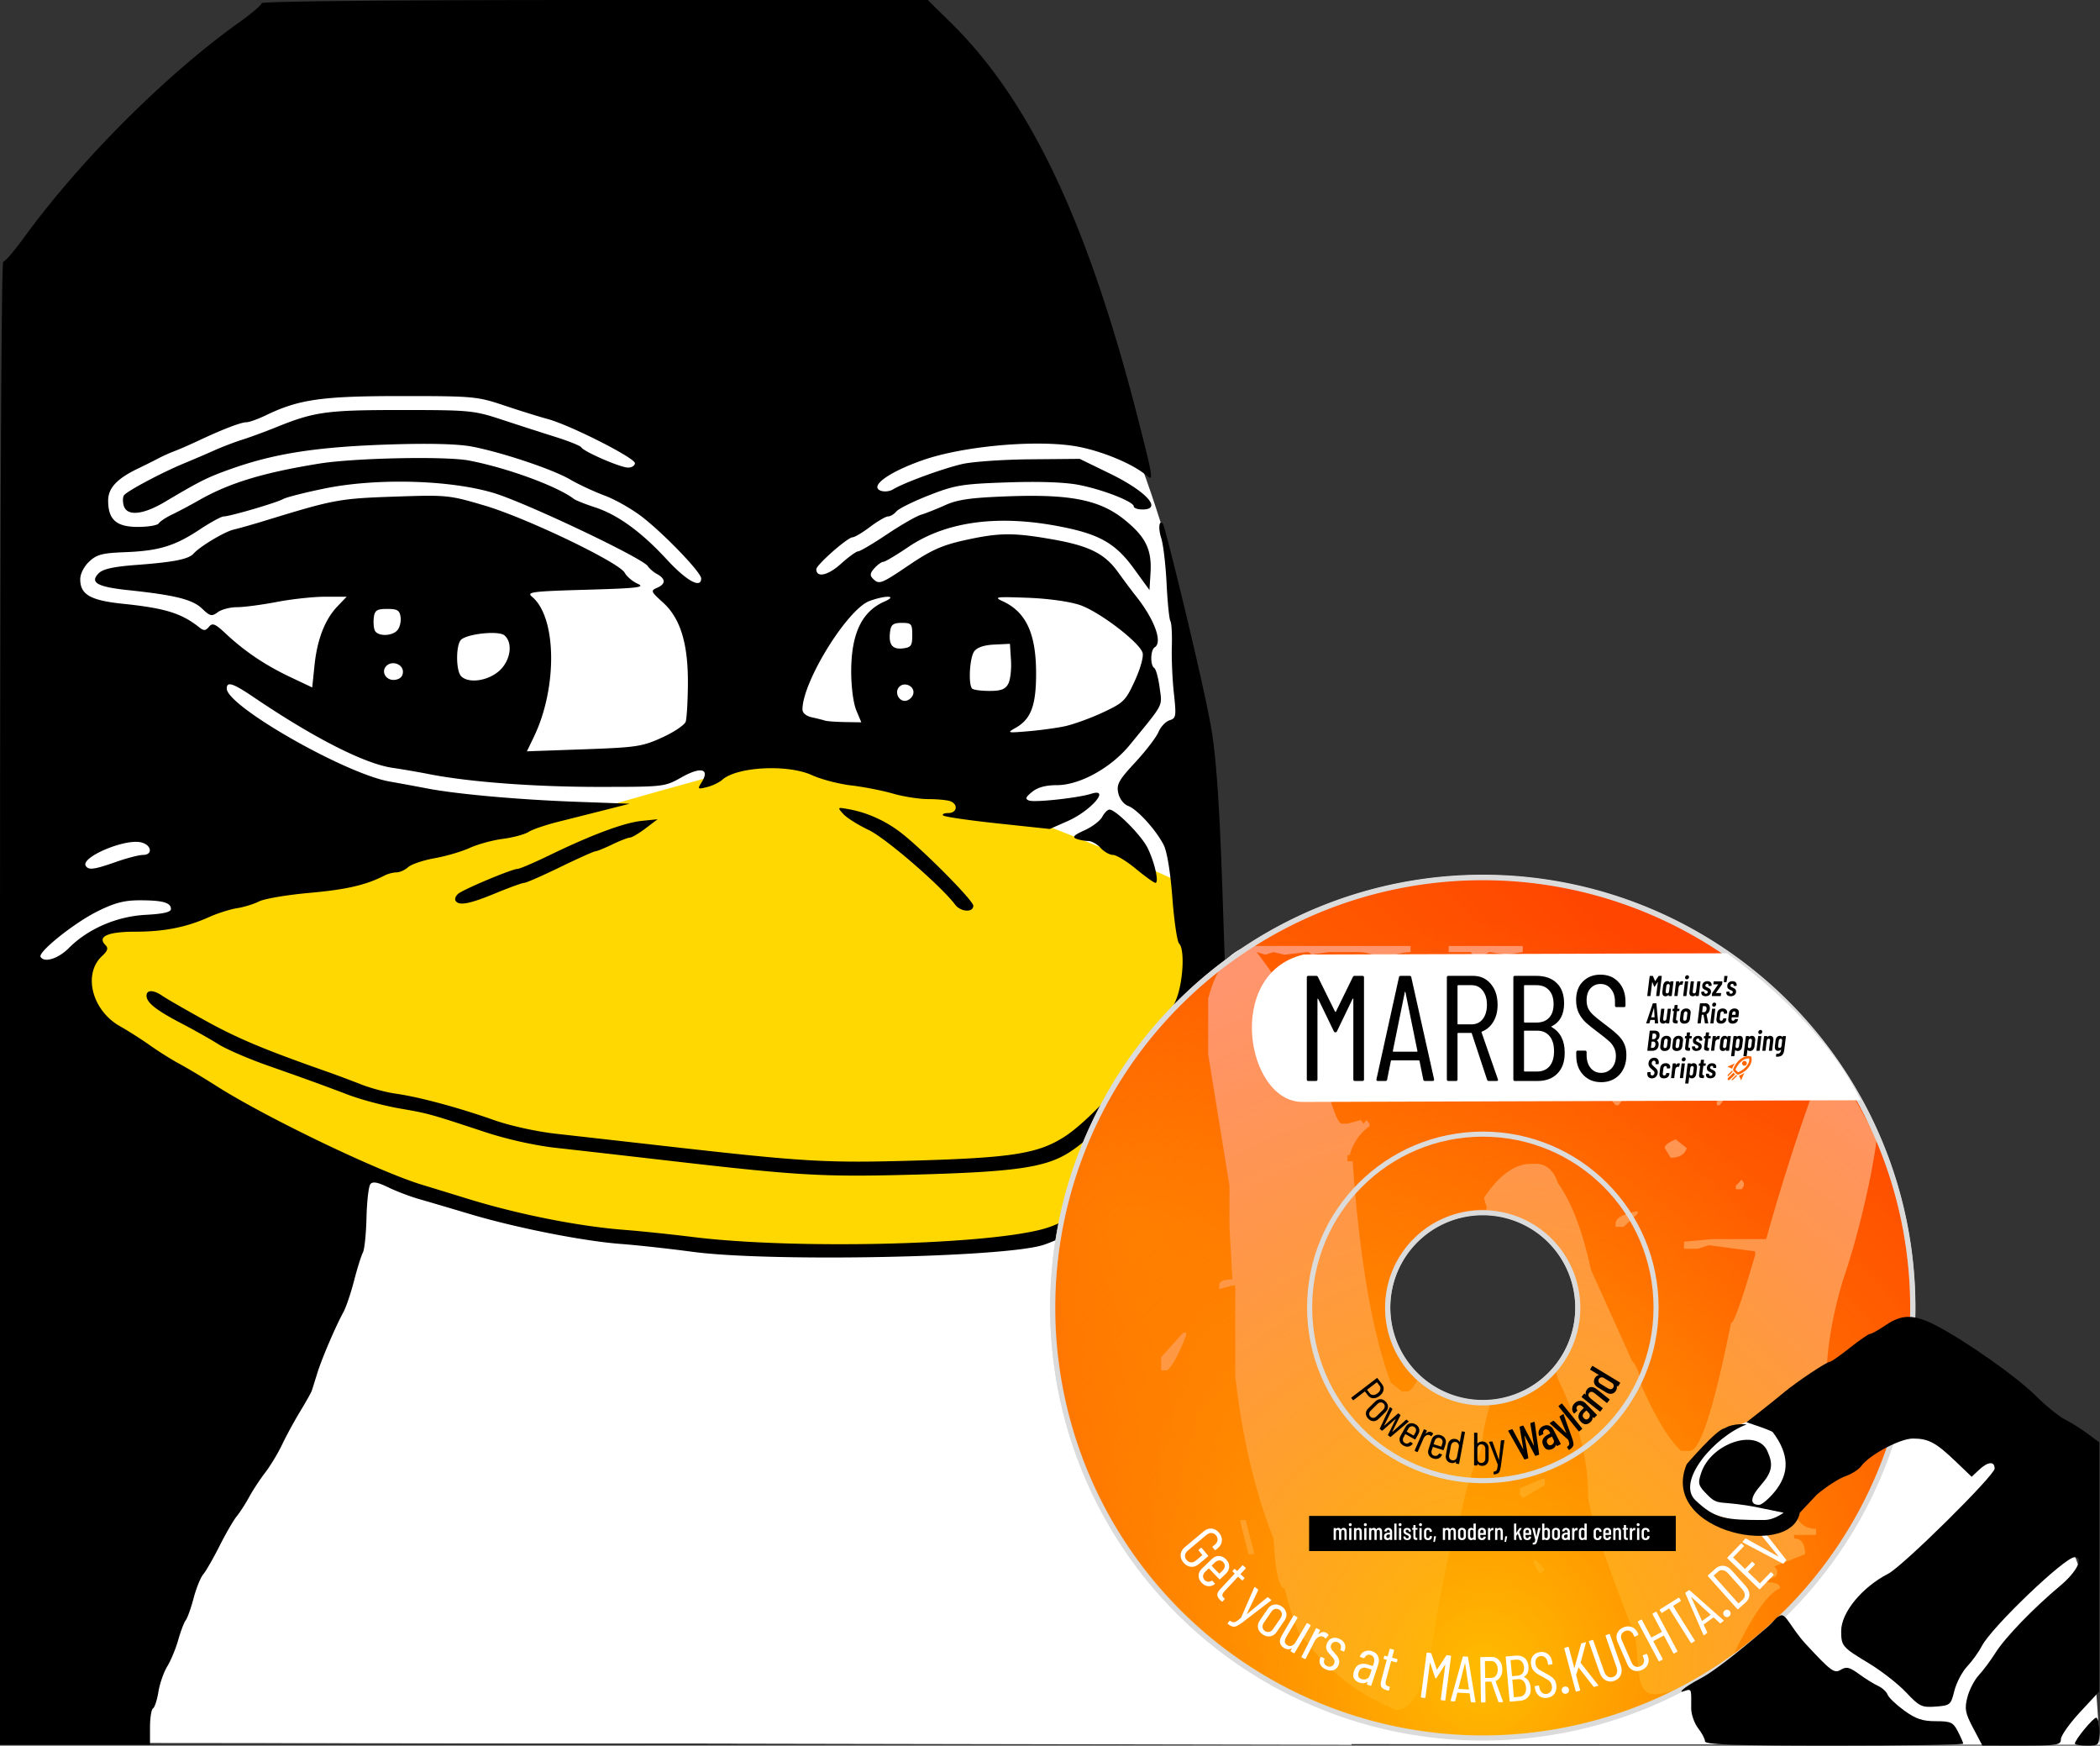 <svg xmlns="http://www.w3.org/2000/svg" xmlns:xlink="http://www.w3.org/1999/xlink" xml:space="preserve" viewBox="0 0 601.967 500.247">
  <rect x="0" y="0" width="601.967" height="500.247" fill="#333333" stroke="none"/>
  <defs>
    <radialGradient xlink:href="#a" id="c" cx="84.269" cy="151.856" r="84.818" fx="84.269" fy="151.856" gradientTransform="matrix(1.19 1.152 -.915 .945 73.917 -161.345)" gradientUnits="userSpaceOnUse"/>
    <radialGradient xlink:href="#b" id="d" cx="80.667" cy="184.464" r="84.818" fx="80.667" fy="184.464" gradientTransform="matrix(.653 -1.617 1.557 .629 -234.484 181.66)" gradientUnits="userSpaceOnUse"/>
    <linearGradient id="b">
      <stop offset="0" style="stop-color:#ffbc00;stop-opacity:1"/>
      <stop offset="1" style="stop-color:#ff4500;stop-opacity:.569"/>
    </linearGradient>
    <linearGradient id="a">
      <stop offset="0" style="stop-color:#ffbc00;stop-opacity:1"/>
      <stop offset="1" style="stop-color:#ff4500;stop-opacity:1"/>
    </linearGradient>
  </defs>
  <path d="M1.908 80.983 79.809 3.83l182.77 2.996s76.284 116.085 80.257 193.68c3.972 77.596 23.112 232.532 23.112 232.532l86.89 19.475 36.704-49.437s77.22-24.595 97.07 22.22c19.85 46.816 13.483 48.314 13.483 48.314l1.872 26.405-601.865-.562z" style="fill:#fff;fill-opacity:1;stroke:none;stroke-width:2.801"/>
  <path d="m39.857 499.338 7.548-41.181 52.436-123.94s193.856 64.088 234.64-7.946C375.265 254.237 387.447 500 387.447 500Z" style="fill:#fff;fill-opacity:1;stroke:none;stroke-width:2.801"/>
  <path d="M23.04 287.076s77.052 56.552 129.299 63.294c52.246 6.741 162.776 22.48 175.365-18.176 12.571-40.6 14.894-77.141 12.835-78.265-2.06-1.123-38.577-17.79-56.929-22.846-18.351-5.056-53.557-14.606-66.665-11.797-13.109 2.808-65.917 18.351-65.917 18.351L30.056 266.476s-15.342 11.988-7.016 20.6z" style="fill:#ffd801;fill-opacity:1;stroke:none;stroke-width:2.801"/>
  <path d="M0 287.5C0 158.858.363 75 .92 75c.506 0 3.16-3.08 5.898-6.844C22.868 46.089 47.463 21.474 68.37 6.555 72.017 3.953 75 1.414 75 .912 75 .37 113.618 0 170.479 0h95.479l6.841 6.75c22.45 22.15 38.905 56.883 53.119 112.13 4.612 17.925 4.82 19.233 2.784 17.445-4.054-3.56-14.03-7.572-21.398-8.606-11.832-1.66-31.71.267-42.79 4.149-9.768 3.423-15.369 7.483-12.068 8.75 1 .383 2.579.223 3.507-.357 2.957-1.846 14.359-6.02 19.908-7.289 2.949-.674 11.724-1.28 19.5-1.348l14.139-.124 8.675 4.224C328.598 140.798 333.318 146 327.5 146c-1.375 0-2.5-.395-2.5-.877 0-1.357-8.815-4.809-15.732-6.16-3.992-.779-11.359-1.04-20.5-.724-13.042.45-14.97.766-22.445 3.686-4.498 1.757-8.715 3.843-9.373 4.635-.657.792-1.735 1.44-2.394 1.44-.66 0-2.967 1.337-5.128 2.972-2.16 1.635-4.427 2.985-5.037 3-1.443.036-10.391 7.91-10.391 9.144 0 2.533 3.331 1.817 7.01-1.506 2.198-1.986 4.436-3.61 4.974-3.61.537 0 4.249-2.19 8.247-4.866 3.998-2.677 8.394-5.205 9.769-5.62 1.375-.413 4.525-1.663 7-2.776 3.556-1.598 7.354-2.126 18.097-2.515 18.004-.651 26.35 1.065 33.449 6.88 5.92 4.849 7.652 8.445 7.252 15.055l-.298 4.934-4.458-6.135c-5.453-7.504-10.165-10.08-22.542-12.327-17.185-3.12-31.637-1.01-42.195 6.162-3.407 2.314-6.6 4.208-7.095 4.208-.495 0-1.639.816-2.541 1.814-1.266 1.399-1.37 2.085-.455 3 1.784 1.784 2.26 1.603 10.581-4.022 6.12-4.137 9.351-5.573 15.705-6.977 9.871-2.18 13.867-2.228 24.945-.297 10.747 1.874 15.187 4.079 19.055 9.46 1.65 2.296 3.957 5.378 5.127 6.848 5.31 6.673 7.71 13.23 5.373 14.674-1.228.759-1.326 5.18-.132 5.919.478.295 1.172 2.825 1.543 5.622.737 5.552 1.42 4.24-8.577 16.459-5.362 6.553-14.338 11.5-20.868 11.5-3.2 0-5.513.627-7.105 1.926-1.897 1.547-2.066 2.036-.861 2.487 1.609.602 14.03-.75 17.75-1.931 5.746-1.826.009 4.855-6.719 7.824l-5.105 2.253-14.943-1.592c-8.218-.876-15.251-1.902-15.63-2.28-.377-.378.289-.687 1.48-.687 2.502 0 2.931-2.493.585-3.393-.87-.334-3.697-.607-6.282-.607s-7.16-.711-10.168-1.58c-3.007-.87-8.393-1.925-11.968-2.345-3.575-.42-8.613-1.733-11.195-2.92-6.984-3.206-21.592-2.456-25.79 1.325-.833.75-2.793 1.683-4.355 2.073-2.692.672-2.772.599-1.525-1.397 2.412-3.863-.226-4.526-5.712-1.435-4.901 2.762-5.008 2.774-23.923 2.776-18.355.002-37.077-1.408-48.5-3.655-3.025-.595-7.75-1.408-10.5-1.808-7.961-1.156-22.48-8.538-39.695-20.182C66.75 195.757 65 195.19 65 197.326c0 5.016 33.92 24.38 46.654 26.634a886.44 886.44 0 0 1 10.846 1.998c8.404 1.619 26.196 3.21 42.5 3.803l15.5.562-7 1.778c-3.85.977-9.925 2.51-13.5 3.404-3.575.894-7.4 2.203-8.5 2.907-1.1.705-4.415 1.598-7.367 1.985s-7.227 1.555-9.5 2.597c-2.273 1.042-6.796 2.368-10.051 2.947-3.255.58-6.665 1.73-7.579 2.556-.913.827-2.419 1.503-3.345 1.503-.927 0-2.467.404-3.422.897-5.263 2.72-10.939 4.035-21.447 4.97-6.44.572-12.965 1.673-14.5 2.446-1.534.773-4.392 1.651-6.351 1.953-1.96.3-5.56 1.444-8 2.54C53.394 265.745 47.03 267 38.68 267c-7.77 0-10.877 1.403-8.462 3.818.895.895.664 1.644-.977 3.173-5.55 5.17-2.852 15.622 5.194 20.123 2.236 1.25 6.09 3.707 8.565 5.46 2.475 1.753 6.3 4.151 8.5 5.33 2.2 1.178 6.925 4.008 10.5 6.287 14.11 8.995 46.458 24.531 59 28.337 2.475.75 8.325 2.545 13 3.986 14.559 4.488 31.825 7.916 45 8.935 4.675.361 13.45 1.274 19.5 2.03 28.76 3.588 83.51 2.349 100.5-2.275 7.201-1.96 15.263-7.613 22.594-15.845 8.217-9.225 9.957-14.172 6.986-19.859-.862-1.65-1.57-3.855-1.574-4.9-.005-1.408-.753-.89-2.891 2-3.995 5.4-12.776 13.657-17.868 16.802-6.776 4.186-15.467 5.426-43.42 6.196-27.01.744-33.534.373-72.327-4.11-11.55-1.335-25.5-2.921-31-3.525-6.088-.669-14.108-2.451-20.5-4.556-16.08-5.296-16.027-5.282-24.555-6.77-4.404-.77-10.919-2.5-14.476-3.844-8.472-3.203-11.525-4.311-23.389-8.489-5.455-1.921-11.746-4.646-13.98-6.056-2.233-1.41-6.977-4.084-10.541-5.942-7.292-3.8-10.059-5.99-10.059-7.961 0-1.732 2.019-1.719 4.527.03 1.085.755 6.637 3.953 12.338 7.105 9.172 5.073 16.825 8.286 34.635 14.544 2.75.967 7.25 2.647 10 3.733 2.75 1.087 7.25 2.288 10 2.67 6.538.905 18.006 3.989 28.051 7.543 4.67 1.652 12.23 3.313 18 3.955 5.472.608 19.624 2.204 31.449 3.545 39.735 4.507 45.861 4.86 71.346 4.12 27.866-.811 35.283-2.002 42.85-6.877 7.374-4.751 20.62-19.5 25.566-28.465 1.44-2.611 2.96-4.986 3.378-5.276.417-.29 1.672-2.54 2.787-5 2.176-4.796 2.819-14.826 1.063-16.582-.556-.556-1.424-6.456-1.93-13.112-.564-7.445-1.53-13.285-2.508-15.177-2.247-4.345-7.528-10.141-10.147-11.137-1.293-.492-2.482-2.038-2.848-3.705-.544-2.475.114-3.663 4.88-8.81 3.03-3.272 6.019-7.172 6.643-8.666.624-1.494 2.048-3.006 3.163-3.36 1.89-.6 1.975-1.134 1.25-7.784-.43-3.926-.692-9.956-.583-13.399.108-3.442-.078-6.703-.414-7.246-.336-.543-.825-5.377-1.088-10.74-.263-5.365-.957-11.247-1.543-13.071-.919-2.863-.612-5.363.503-4.1.556.63 11.661 45.528 13.936 59.211 3.211 19.32 3.178 66.53 4.812 85.297l-27.41 47.738c1.186-2.292-2.818 5.164-3.692 4.306-.866-.85-1.618-.57-2.995 1.115-1.012 1.237-2.38 2.25-3.04 2.25-.66 0-3.737 1.282-6.839 2.848-3.102 1.566-7.215 3.343-9.14 3.948-11.458 3.602-78.468 4.896-100.5 1.94-6.6-.885-15.825-1.898-20.5-2.25-10.821-.814-30.14-4.637-43.282-8.564-5.62-1.68-12.243-3.631-14.718-4.337-2.475-.706-6.397-2.203-8.716-3.327-3.084-1.495-4.46-1.737-5.122-.901-.497.629-.993 4.943-1.102 9.587-.109 4.644-.578 9.155-1.043 10.023-.464.869-1.6 4.494-2.523 8.056-.922 3.562-2.29 7.602-3.04 8.977-2.3 4.216-6.182 13.284-7.493 17.5-.684 2.2-1.39 4.45-1.57 5-.18.55-1.693 3.25-3.363 6s-3.997 7.025-5.171 9.5c-1.174 2.475-3.349 6.075-4.833 8-1.483 1.925-3.552 5.075-4.598 7-1.045 1.925-2.642 4.4-3.548 5.5-.907 1.1-3.125 4.925-4.929 8.5-1.804 3.575-3.91 7.242-4.679 8.15-.769.907-2.01 3.97-2.758 6.806-.749 2.836-1.766 5.694-2.261 6.35-.496.657-1.473 3.219-2.172 5.694-.7 2.475-2.109 5.87-3.131 7.546-1.023 1.676-2.163 4.948-2.535 7.272-.372 2.325-1.067 4.468-1.544 4.763-.478.295-.869 2.76-.869 5.478V500H0Zm19.73-15.813c5.484-5.517 13.73-9.082 22.02-9.521 5.035-.267 7.25-.777 7.25-1.668 0-1.84-2.354-2.498-8.922-2.498-4.464 0-7.2.716-12.168 3.184-6.672 3.315-17.113 11.678-16.275 13.035 1.088 1.76 5.064.517 8.095-2.532zM33.26 247c3.13-1.1 6.601-2 7.715-2 2.896 0 2.511-2.84-.487-3.592-4.627-1.162-17.433 4.254-15.905 6.726.794 1.285 2.385 1.078 8.677-1.134zm156.585-35.672c3.397-1.551 6.42-3.588 6.717-4.525.298-.937.58-5.715.625-10.618.11-11.655-2.118-18.986-7.151-23.534-3.512-3.173-3.588-3.37-1.61-4.24 2.46-1.08 2.423-2.53-.099-3.911-1.005-.55-2.19-1.569-2.635-2.264-1.473-2.307-35.117-18.263-44.23-20.978-12.615-3.757-33.5-4.307-48.382-1.274-5.616 1.144-10.968 2.503-11.895 3.02C79.236 144.09 65.862 148 64.094 148c-.655 0-3.757 1.697-6.893 3.77-7.15 4.729-11.678 6.098-21.388 6.469-6.511.249-8.078.662-10.25 2.702-1.51 1.418-2.563 3.505-2.563 5.078 0 4.362 2.92 6.042 12.164 7 12.174 1.26 16.822 2.692 21.943 6.756 1.313 1.043 1.823 1.014 2.795-.157 1.003-1.208 1.769-.89 4.894 2.037 5.35 5.012 11.266 8.986 18.428 12.378l6.276 2.972.647-6.287c.77-7.487 2.993-13.21 6.593-16.968l2.634-2.75h-6.099c-3.354 0-9.626.675-13.937 1.5-4.31.825-9.44 1.5-11.397 1.5-1.957 0-4.432.644-5.5 1.432-1.74 1.284-2.209 1.177-4.532-1.035-2.758-2.625-7.7-3.856-21.216-5.285-8.85-.936-11.038-2.195-8.4-4.834 1.237-1.236 4.259-1.897 10.957-2.397 10.605-.79 14.83-1.635 16.25-3.248 1.785-2.026 8.934-6.3 11.5-6.876 1.375-.309 5.65-1.528 9.5-2.71 19.19-5.888 20.832-6.19 36.5-6.727 15.177-.519 15.719-.465 26 2.582 11.961 3.545 38.491 16.28 40.073 19.235.577 1.077 2.259 2.5 3.738 3.16 2.264 1.013-.065 1.282-14.718 1.703-15.654.45-17.225.651-15.592 2 7.089 5.856 7.348 26.06.516 40.2l-1.983 4.106 16.317-.579c15.122-.536 16.77-.785 22.494-3.4zM305 208.173c2.475-.503 7.425-2.277 11-3.942 6.113-2.848 6.667-3.393 9.309-9.157 1.615-3.524 2.553-6.933 2.208-8.02-.971-3.06-12.44-11.793-17.942-13.663-2.997-1.018-9.17-1.872-15.075-2.087-9.163-.332-9.749-.246-7 1.03 6.656 3.09 9.5 9.282 9.5 20.684 0 9.099-1.466 13.042-5.763 15.494-2.664 1.52-2.578 1.55 3.263 1.068 3.3-.271 8.025-.905 10.5-1.407zm-59.551-4.64c-.832-1.992-1.449-6.69-1.449-11.033 0-10.877 3.003-17.23 9.5-20.097 3.95-1.744.507-1.897-4.219-.188-6.311 2.283-19.142 22.948-19.256 31.016-.016 1.084 1.002 1.957 2.725 2.337 1.513.334 3.2.757 3.75.94.55.184 3.115.37 5.699.413l4.699.079Zm16.363-4.798c.398-2.066-2.488-3.459-4.012-1.935-1.524 1.524-.131 4.41 1.935 4.012.958-.184 1.893-1.119 2.077-2.077zm27.206-2.769c.599-1.119.952-4.156.785-6.75l-.303-4.716-4.486.213c-2.909.138-4.93.82-5.75 1.94-1.32 1.807-1.752 9.526-.597 10.68.366.367 2.6.667 4.964.667 3.3 0 4.552-.473 5.387-2.034zM115.5 192.514c0-2.206-3.109-3.305-4.739-1.675-1.68 1.68-.023 4.337 2.485 3.981 1.475-.21 2.254-1.007 2.254-2.306zm27.423-.103c3.41-2.87 4.252-8.19 1.64-10.36-1.605-1.331-10.187-.497-12.313 1.198-1.595 1.27-1.631 8.97-.05 10.551 2.084 2.084 7.417 1.393 10.723-1.389zM261.5 182c0-3.222-.238-3.5-3-3.5-2.378 0-3.068.482-3.33 2.323-.54 3.82.55 5.342 3.574 4.994 2.423-.279 2.756-.74 2.756-3.817Zm-147.546-1.445c.66-.795 1.052-2.482.873-3.75-.27-1.905-.934-2.305-3.827-2.305-2.901 0-3.556.398-3.83 2.323-.18 1.277-.082 2.965.22 3.75.71 1.853 5.021 1.841 6.564-.018zm87.038-14.805c-.01-1.69-10.264-12.4-16.74-17.484-2.886-2.267-7.783-5.07-10.883-6.229-3.099-1.16-7.553-3.233-9.898-4.607-4.92-2.884-19.224-7.695-28.006-9.42-3.956-.777-11.878-1.005-23-.662-21.412.661-33.663 2.539-46.523 7.13-6.515 2.325-8.582 3.36-18.736 9.382-6.19 3.671-10.76 4.12-11.703 1.149-.348-1.095-.345-2.455.005-3.022.727-1.176 10.844-6.564 17.374-9.253 2.41-.992 6.235-2.633 8.5-3.646 2.265-1.013 5.918-2.41 8.118-3.103 2.2-.694 6.475-2.265 9.5-3.491 11.13-4.513 14.602-4.994 36-4.992 19.759.002 20.807.104 29 2.803 4.675 1.54 11.563 3.76 15.307 4.935 3.744 1.175 7.032 2.5 7.307 2.945.795 1.285 11.244 5.815 13.416 5.815 1.083 0 1.97-.57 1.97-1.267 0-1.515-18.608-10.933-25-12.654-2.475-.666-8.1-2.42-12.5-3.895-7.692-2.58-8.828-2.684-29.5-2.684-22.732 0-29.313.934-38.762 5.5-2.278 1.1-4.783 2-5.568 2-1.573 0-6.767 1.987-13.67 5.232-2.475 1.163-5.625 2.54-7 3.058-1.375.519-3.4 1.426-4.5 2.016-1.1.59-3.8 1.938-6 2.995-5.982 2.873-8.5 5.584-8.5 9.15 0 5.466 2.345 7.549 8.498 7.549 2.961 0 5.666-.457 6.011-1.015.345-.558 2.06-1.698 3.81-2.532 1.75-.834 5.206-2.67 7.681-4.08 8.72-4.968 18.352-7.904 34.5-10.516 10.072-1.63 36.234-2.166 42.937-.881 10.925 2.094 25.25 7.335 30.063 10.998.55.419 3.25 1.495 6 2.391 6.596 2.15 13.337 7.05 20.745 15.08 5.583 6.052 9.766 8.328 9.747 5.305zm72.804 93.5c-4.07-5.406-19.942-19.107-24.796-21.403-3.025-1.432-6.306-3.5-7.29-4.598-1.764-1.966-1.734-1.984 2-1.273 4.998.952 9.988 3.206 14.29 6.454 6.053 4.57 21 19.601 21 21.119 0 2.024-3.611 1.817-5.204-.299zm-143.226-1.137c-.301-.487.051-1.384.784-1.991 1.58-1.312 15.448-7.122 16.998-7.122.593 0 4.694-1.753 9.113-3.896 12.158-5.895 21.41-9.34 26.474-9.86l4.561-.468-3.444 2.612c-1.895 1.437-3.92 2.627-4.5 2.646-.58.019-2.856.903-5.056 1.966s-4.382 1.947-4.848 1.966c-.467.019-5.011 2.059-10.1 4.534-5.087 2.475-9.706 4.5-10.264 4.5-.557 0-4.287 1.35-8.288 3-7.509 3.096-10.483 3.646-11.43 2.113zM325.623 249c-2.663-2.2-5.622-4-6.577-4-.955 0-2.55-.9-3.546-2-.995-1.1-2.603-2-3.573-2-.97 0-2.504-.284-3.41-.632-1.237-.475-.658-1.073 2.338-2.415 2.191-.98 4.486-2.721 5.1-3.868.613-1.147 1.548-2.085 2.077-2.085 1.787 0 9.1 7.337 10.896 10.932 2.03 4.063 3.39 10.068 2.279 10.068-.41 0-2.922-1.8-5.584-4z" style="fill:#000"/>
  <g transform="translate(271.646 234.96) scale(1.462)">
    <path d="M104.935 11.239a84.318 84.318 0 0 0-84.318 84.318 84.318 84.318 0 0 0 84.318 84.317 84.318 84.318 0 0 0 84.317-84.317 84.318 84.318 0 0 0-84.317-84.318zm0 65.68a18.637 18.637 0 0 1 18.637 18.638 18.637 18.637 0 0 1-18.637 18.637 18.637 18.637 0 0 1-18.638-18.637 18.637 18.637 0 0 1 18.638-18.638z" style="fill:url(#c);fill-opacity:1;stroke:#dbdbdb;stroke-opacity:1"/>
    <path d="M563.494 80.032c-6.695 0-11.395 4.276-14.1 12.82v13.67l6.194 32.04v10.04l.854 12.82c-2.563 0-3.844.498-3.844 1.495v.855l3.844-.855h.855v22.22c1.996 14.81 5.7 27.99 11.11 39.52.57 8.12 1.638 12.18 3.204 12.18 2.563 8.12 4.415 12.18 5.554 12.18 7.26 8.12 16.31 13.96 27.13 17.52 3.844 0 7.049-4.063 9.612-12.18 3.276-17.51 5.91-28.195 7.904-32.04 1.851 1.566 5.055 2.634 9.612 3.204v-.855c0-1.424-2.919-2.919-8.758-4.486 1.566-6.84 3.702-12.677 6.408-17.52.162-3.112.984-6.682 2.46-10.704a27.921 23.41 0 0 1-2.456.096 27.921 23.41 0 0 1-18.698-6.065c-1.203 1.786-2.18 2.77-2.878 2.77h-1.71l-3.204-2.135c-5.414-12.24-9.115-30.26-11.11-54.04h-1.494v-1.495h.64c.996-2.99 2.92-5.34 5.767-7.05v-.64l-.854-.855-.855.855-.854-.855-3.845.855h-1.709c-.996 0-2.563-3.275-4.699-9.826v-1.71h5.554v-1.494h-7.263c-1.85-7.83-7.97-17.45-18.37-28.84l2.563.64 2.35-.64 3.204.64 6.408-.64h.64l.855.64 4.913-.64h8.758c2.564 0 5.199.784 7.905 2.35 1.282-1.424 3.702-2.208 7.262-2.35v-1.495zm55.962 0v1.495h6.408l1.495 1.495 4.06-1.495 4.698.64 4.913-.64v-1.495h-21.57zm44.599 12.175-3.204 1.495v1.495l2.35.855v-.855l.854-.854c1.567 0 2.35-.498 2.35-1.495v-.64h-2.35zm-11.96 8.331v.001h.003zm0 .001-4.056 1.494h-.64l-.855-.64-4.699 2.136v1.495c6.832-1.281 10.25-2.493 10.25-3.632zm78.137 5.196c-5.13 10.11-12.16 27.486-18.283 45.856h-15.81l-8.117.64v1.71h4.059l3.204-.855 13.46 1.495v.855c-3.845 11.106-6.195 16.66-7.049 16.66-4.982 20.79-8.97 31.19-11.96 31.19h-2.563c-3.558-2.7-7.546-8.259-11.96-16.66 0-1.994-.784-3.774-2.35-5.34l-11.96-22.22c-2.42-9.4-5.625-16.45-9.612-21.15-1.28-3.133-3.418-4.7-6.408-4.7h-1.495c-4.698 0-9.255 2.777-13.67 8.331l.855 2.35c-.152.433-.358.909-.524 1.353a27.921 23.41 0 0 1 26.949 23.39 27.921 23.41 0 0 1-6.393 14.906c.223.758.438 1.537.687 2.238 5.839 9.97 8.758 19.372 8.758 28.2 0 3.42 4.556 14.88 13.67 34.39 2.458 13.828-2.723 20.089 27.127 7.47 6.269-11.39 11.325-17.728 15.17-19.01-.001-.996-1.353-1.494-4.06-1.494v-.855c2.137 0 3.205-.498 3.205-1.495v-.64l-.854-.855 8.971-2.991c0-2.563-1.067-3.845-3.203-3.845v-.854h6.408v-1.495c-3.275 0-5.412-1.495-6.408-4.486h1.495v-2.992l-.855-.854c4.842 0 7.263-.783 7.263-2.35v-.64h-1.495v-.855c1.71 0 2.99-1.495 3.845-4.486-4.699-1.282-7.05-2.563-7.049-3.845l6.195-15.17c0-7.69 1.637-16.096 4.913-25.21 3.703-8.83 8.207-23.927 9.774-34.327zm-101.235 2.493-12.82 2.991c0 1.567-.57 2.35-1.709 2.35v1.495c6.698-1.851 11.54-3.917 14.53-6.196v-.64zm40.59 7.476-3.204.854v.64l1.71 1.71h.854l1.495-1.71v-.64zm29.48.854-1.495 1.495v.855h.855l1.495-1.71v-.64zm-13.46 10.68c-2.136.713-3.204 1.424-3.203 2.136l1.708 2.35c2.563 0 4.13-.783 4.7-2.35zm19.22 9.827-1.709 1.495v.854h1.71l.64-.854v-.64zm-30.33 7.689c-4.273.713-6.409 1.71-6.409 2.991v.855h2.35l4.059-3.204v-.641zm-132.401 29.69-6.408 5.981v3.204h1.709c1.567-.996 3.418-3.844 5.554-8.544v-.641zm104.5 35.67-6.408 2.35v1.495l.854.854 6.408-3.204v-1.495zm-87.792 10.04v.64l2.35 7.69h1.71l-2.563-8.33h-1.495zm85.44 9.826v.855l1.496 2.136h.854l.854-.641-2.562-2.35z" style="fill:#fff" transform="matrix(.673 0 0 .803 -318.658 -39.554)"/>
    <path d="M104.907 11.322A84.318 84.318 0 0 0 20.589 95.64a84.318 84.318 0 0 0 84.318 84.317 84.318 84.318 0 0 0 84.317-84.317 84.318 84.318 0 0 0-84.317-84.318Zm0 65.68a18.637 18.637 0 0 1 18.637 18.638 18.637 18.637 0 0 1-18.637 18.637A18.637 18.637 0 0 1 86.269 95.64a18.637 18.637 0 0 1 18.638-18.637Z" style="display:inline;fill:url(#d);fill-opacity:1;stroke:#dbdbdb;stroke-opacity:1"/>
    <circle cx="104.934" cy="95.557" r="33.963" style="display:inline;fill:none;stroke:#dbdbdb;stroke-width:1;stroke-dasharray:none;stroke-opacity:1"/>
    <path d="m69.912 26.392 82.902-.25c13.761 9.92 22.643 21.128 26.174 28.809l-109.354.334c-11.115.123-15.404-25.24.167-28.893Z" style="fill:#fff;fill-opacity:1;stroke:none"/>
    <path d="M79.454 30.777q.088-.206.353-.206h1.53q.294 0 .294.294v20.014q0 .294-.294.294h-1.5q-.295 0-.295-.294V35.103q0-.088-.06-.088-.028 0-.087.059l-3.061 6.357q-.089.206-.295.206-.235 0-.323-.206l-3.061-6.328q-.06-.059-.118-.059-.03 0-.03.089v15.746q0 .294-.294.294h-1.5q-.295 0-.295-.294V30.865q0-.294.294-.294h1.53q.266 0 .354.206l3.355 6.798q.03.06.088.06.06 0 .089-.06zM93.58 51.173q-.265 0-.324-.265l-.736-3.65q0-.058-.059-.088-.029-.03-.088-.03h-5.327q-.059 0-.118.03-.03.03-.03.089l-.735 3.65q-.03.264-.324.264h-1.5q-.148 0-.236-.088-.06-.088-.03-.236l4.415-20.013q.059-.265.324-.265h1.766q.294 0 .324.265l4.473 20.013v.06q0 .264-.265.264zm-6.299-5.857q0 .118.089.118h4.65q.088 0 .088-.118L89.755 33.75q-.03-.088-.06-.088-.029 0-.058.088zm18.837 5.857q-.265 0-.353-.235l-3.002-9.095q-.03-.088-.118-.088h-2.56q-.118 0-.118.118v9.006q0 .294-.295.294h-1.5q-.295 0-.295-.294V30.865q0-.294.294-.294h4.857q2.148 0 3.473 1.589 1.324 1.56 1.324 4.091 0 1.913-.824 3.296-.824 1.384-2.237 1.943-.118.03-.088.147l3.208 9.212.03.118q0 .206-.266.206zm-6.034-18.778q-.117 0-.117.118v7.446q0 .118.117.118h2.65q1.353 0 2.177-1.03.824-1.06.824-2.796 0-1.736-.824-2.796-.824-1.06-2.178-1.06zm20.897 13.186q.03 2.649-1.413 4.12-1.442 1.472-3.855 1.472h-4.503q-.295 0-.295-.294V30.865q0-.294.295-.294h4.238q2.531 0 3.973 1.412 1.442 1.384 1.442 3.974 0 3.296-2.442 4.503-.06.03-.06.059 0 .03.03.059 2.59 1.5 2.59 5.003zm-7.858-13.186q-.118 0-.118.118v7.093q0 .118.118.118h2.325q1.59 0 2.472-.942.883-.942.883-2.649 0-1.766-.883-2.737-.883-1-2.472-1zm2.443 16.924q1.56 0 2.443-1.03.883-1.06.883-2.943 0-1.914-.883-2.973-.883-1.06-2.443-1.06h-2.443q-.118 0-.118.118v7.77q0 .118.118.118zm12.567 2.09q-2.178 0-3.532-1.443-1.354-1.442-1.354-3.767v-.677q0-.294.295-.294h1.442q.294 0 .294.294v.589q0 1.56.795 2.53.795.943 2.06.943 1.236 0 2.06-.913.825-.912.825-2.413 0-1-.413-1.707-.382-.736-1.03-1.266-.618-.559-2.09-1.677-1.47-1.09-2.324-1.855-.854-.794-1.413-1.883-.53-1.09-.53-2.56 0-2.297 1.324-3.621 1.325-1.354 3.444-1.354 2.237 0 3.561 1.472 1.354 1.442 1.354 3.855v.736q0 .295-.294.295h-1.472q-.294 0-.294-.295v-.765q0-1.56-.795-2.502-.765-.971-2.06-.971-1.177 0-1.942.853-.766.825-.766 2.355 0 .912.324 1.619.353.677 1.03 1.295.677.618 2.002 1.619 1.765 1.295 2.619 2.119.883.794 1.354 1.766.47.941.47 2.295 0 2.414-1.383 3.885-1.383 1.443-3.56 1.443z" aria-label="MARBS" style="font-size:29.432px;font-family:&quot;Barlow Condensed&quot;;-inkscape-font-specification:&quot;Barlow Condensed, &quot;;stroke-width:.834"/>
    <path d="M46.243 145.57q-.628-.75-.565-1.564.073-.823.813-1.443l3.719-3.115q.74-.62 1.553-.539.823.073 1.45.822.629.75.556 1.573-.065.833-.804 1.453l-.42.35q-.096.082-.178-.016l-.416-.496q-.081-.097.016-.179l.438-.367q.458-.383.51-.874.062-.5-.305-.938-.359-.428-.87-.464-.502-.027-.95.348l-3.738 3.132q-.448.375-.51.874-.054.51.305.938.367.438.86.472.502.027.96-.356l1.246-1.044q.039-.033.006-.072l-.701-.837q-.082-.098.015-.18l.41-.342q.097-.081.178.016l1.232 1.47q.081.098-.016.18l-1.782 1.492q-.74.62-1.57.537-.814-.081-1.442-.83zm7.187 3.257q-.091.088-.18-.003l-2.008-2.086q-.035-.036-.072 0l-.668.642q-.384.37-.428.818-.027.45.308.797.282.292.65.326.385.035.73-.174.11-.052.18.021l.422.475q.035.037.034.09-.001.054-.056.09-.61.446-1.291.38-.664-.067-1.236-.662-.626-.65-.62-1.413.014-.754.645-1.362l1.977-1.903q.622-.599 1.376-.584.772.014 1.397.664.635.659.611 1.422-.005.763-.627 1.362zm.593-3.339q-.335-.347-.793-.33-.44.02-.834.398l-.613.59q-.036.036-.001.072l1.444 1.5q.036.037.072.002l.613-.59q.394-.38.42-.828.036-.457-.308-.814zm3.845 3.53q-.086.093-.18.006l-.706-.657q-.037-.035-.072.003l-2.647 2.845q-.398.428-.405.733.002.297.317.573l.093.087q.093.086.007.179l-.372.4q-.087.093-.18.006l-.232-.216q-.549-.51-.62-1.011-.055-.502.56-1.162l2.828-3.04q.035-.038-.002-.072l-.363-.337q-.093-.086-.006-.18l.285-.306q.087-.093.18-.006l.362.337q.037.035.072-.003l.969-1.041q.086-.093.18-.006l.464.432q.093.087.007.18l-.97 1.041q-.034.037.003.072l.707.657q.093.087.007.18zm-2.956 8.561q-.02-.015-.016-.06.003-.046.034-.086l.314-.4q.078-.1.178-.022.318.233.574.256.266.031.595-.162.33-.194.894-.688.026-.012.023-.03l.024-.03 2.585-5.912.014-.038q.063-.08.163-.002l.54.423q.1.078.039.176l-2.2 4.618q-.013.038-.003.046.01.008.043-.015l3.949-3.246q.09-.075.18-.004l.552.449q.05.039.047.084.006.054-.053.088l-5.605 4.288q-.704.53-1.135.708-.42.187-.795.087-.381-.09-.891-.489zm6.841 2.065q-.754-.517-.903-1.266-.138-.741.357-1.464l1.544-2.252q.488-.712 1.248-.854.759-.142 1.502.368.755.517.896 1.276.142.76-.346 1.472l-1.544 2.252q-.496.723-1.248.854t-1.506-.386zm.453-.66q.398.273.836.173.448-.093.757-.543l1.48-2.158q.308-.45.233-.902-.058-.456-.456-.728-.398-.273-.843-.163-.438.1-.747.55l-1.48 2.159q-.308.45-.243.895.065.444.463.717zm8.174-1.477q.064-.11.174-.045l.558.328q.11.065.045.174l-3.129 5.32q-.064.11-.173.046l-.559-.329q-.11-.064-.045-.174l.22-.372q.018-.033-.004-.046-.01-.006-.045.003-.674.37-1.43-.074-.657-.386-.819-1.012-.145-.63.332-1.44l2.292-3.898q.064-.11.173-.045l.559.328q.11.065.045.174l-2.19 3.722q-.321.548-.27.96.07.41.496.66.438.258.866.083.438-.17.76-.717zm3.841 1.82q.283.145.423.373.056.086-.018.176l-.437.519q-.063.096-.17-.001-.101-.138-.305-.242-.09-.046-.141-.058-.419-.185-.887.09-.462.262-.757.839l-1.733 3.393q-.058.113-.171.055l-.577-.295q-.113-.057-.055-.17l2.808-5.497q.058-.113.17-.055l.577.294q.114.058.056.171l-.347.679q-.017.034-.006.04.023.011.057 0 .767-.692 1.513-.31zm-.064 7.19q-.8-.355-1.109-.977-.29-.63.013-1.314l.036-.081q.052-.117.168-.065l.557.247q.116.051.065.167l-.031.07q-.165.372-.01.745.165.38.606.575.418.185.786.043.37-.143.544-.537.134-.302.059-.572-.07-.28-.24-.495-.157-.208-.504-.584-.37-.387-.596-.695-.208-.314-.284-.737-.06-.43.166-.94.33-.743.973-.972.655-.224 1.433.12.79.35 1.058.997.269.647-.055 1.379l-.015.035q-.052.116-.168.064l-.534-.236q-.116-.052-.065-.168l.031-.07q.175-.394.021-.768-.142-.369-.56-.554-.418-.185-.792-.031-.357.147-.527.53-.123.279-.06.543.069.253.233.478.17.214.487.563.383.42.603.74.23.324.314.764.083.44-.138.939-.32.72-.986.939-.666.218-1.479-.142zm9.06-3.57q.844.278 1.168 1 .328.71.026 1.626l-1.34 4.065q-.04.12-.16.08l-.615-.202q-.12-.04-.08-.16l.118-.362q.008-.024-.016-.032-.008-.016-.04 0-.641.444-1.534.15-.663-.219-1.034-.755-.356-.545-.038-1.51.338-1.026 1.084-1.301.75-.288 1.715.03l.844.278q.049.016.065-.032l.155-.47q.198-.604.04-1.057-.158-.453-.628-.608-.362-.12-.707.034-.333.158-.504.516-.04.12-.16.081l-.672-.235q-.06-.02-.085-.068-.012-.044.016-.088.295-.692.956-.955.666-.276 1.426-.025zm-2.045 5.477q.494.163.96-.032.469-.206.655-.773l.334-1.013q.016-.049-.032-.064l-.856-.283q-.58-.19-1.02.012-.438.19-.636.793-.175.531-.01.88.183.34.605.48zm6.925-3.386q-.033.122-.156.09l-.932-.25q-.05-.013-.063.036l-1.005 3.754q-.15.564-.014.837.14.261.549.358l.122.032q.123.033.09.156l-.14.527q-.034.123-.156.09l-.307-.082q-.724-.194-1.022-.602-.283-.418-.05-1.289l1.075-4.011q.013-.05-.036-.062l-.479-.129q-.122-.032-.09-.155l.109-.405q.033-.123.155-.09l.479.128q.049.013.062-.036l.368-1.374q.033-.122.156-.09l.613.165q.123.033.09.155l-.368 1.374q-.013.05.036.063l.932.25q.123.032.09.155zm9.675-1.244q.05-.083.163-.068l.655.086q.126.016.11.142l-1.119 8.563q-.016.126-.142.11l-.643-.084q-.126-.017-.11-.143l.882-6.75q.005-.037-.02-.04-.013-.003-.041.02l-1.665 2.549q-.05.083-.137.072-.101-.014-.127-.107l-.957-2.878q-.021-.029-.047-.032-.012-.002-.017.036l-.88 6.737q-.016.126-.142.11l-.642-.084q-.126-.016-.11-.142l1.118-8.564q.017-.126.143-.11l.654.086q.114.015.14.108l1.056 3.097q.01.026.034.03.025.003.041-.02zm4.94 9.164q-.113-.006-.133-.121l-.233-1.59q.001-.025-.023-.039-.012-.013-.037-.015l-2.296-.122q-.025-.001-.051.01-.014.012-.015.037l-.401 1.556q-.019.113-.146.107l-.646-.035q-.064-.003-.1-.043-.023-.04-.007-.103l2.362-8.522q.032-.113.146-.107l.76.041q.128.007.134.122l1.468 8.726-.001.026q-.006.114-.12.108zm-2.579-2.668q-.003.05.036.053l2.004.107q.038.002.04-.05l-.748-5.037q-.01-.039-.024-.04-.012 0-.027.037zm7.99 2.654q-.114.002-.154-.1l-1.358-3.902q-.013-.038-.051-.038l-1.105.018q-.05 0-.05.052l.062 3.885q.002.127-.125.13l-.647.01q-.127.002-.13-.125l-.138-8.635q-.002-.127.125-.13l2.095-.033q.927-.015 1.51.662.582.664.6 1.756.013.825-.333 1.428-.346.602-.952.853-.05.014-.037.064l1.448 3.953.014.05q0 .09-.113.091zm-2.733-8.06q-.05 0-.05.052l.052 3.212q0 .051.051.05l1.143-.018q.584-.01.933-.46.348-.463.336-1.212-.012-.749-.375-1.2-.363-.452-.947-.442zm8.914 5.172q.114 1.138-.45 1.826-.563.687-1.6.78l-1.935.172q-.127.012-.138-.115l-.767-8.602q-.012-.126.115-.137l1.821-.163q1.088-.097 1.762.455.673.54.772 1.652.127 1.417-.877 2.03-.024.014-.023.027.001.013.015.024 1.17.546 1.305 2.051zm-3.883-5.365q-.05.005-.046.055l.272 3.048q.005.05.055.046l1-.089q.682-.06 1.026-.5.343-.438.278-1.172-.068-.759-.485-1.142-.418-.396-1.1-.336zm1.699 7.18q.67-.06 1.01-.537.34-.49.267-1.299-.073-.822-.494-1.243-.42-.422-1.09-.362l-1.05.093q-.05.005-.046.055l.298 3.34q.005.05.055.046zm5.467.22q-.928.15-1.604-.371-.676-.522-.835-1.512l-.047-.289q-.02-.125.105-.145l.615-.1q.125-.02.145.106l.04.25q.108.665.513 1.024.403.347.942.26.527-.085.815-.53.289-.445.186-1.085-.069-.426-.293-.699-.213-.287-.526-.468-.301-.196-1.005-.571-.702-.363-1.118-.63-.418-.28-.731-.706-.3-.428-.401-1.054-.158-.978.315-1.634.472-.667 1.374-.813.953-.153 1.618.383.676.521.842 1.55l.05.313q.02.125-.105.145l-.627.101q-.125.02-.145-.105l-.053-.326q-.107-.664-.51-1.011-.393-.361-.944-.272-.502.08-.77.497-.269.403-.164 1.055.063.389.25.668.196.264.527.48.33.217.964.553.841.43 1.261.723.43.278.698.66.265.368.358.945.166 1.028-.322 1.75-.49.71-1.418.859zm3.673-.816q-.31.066-.551-.09-.229-.16-.292-.458-.066-.31.081-.537.157-.24.468-.306.298-.063.539.094.238.144.304.455.063.298-.094.539-.157.24-.455.303zm2.03-.411q-.123.032-.156-.09l-2.225-8.345q-.032-.123.09-.155l.626-.167q.123-.033.155.09l1.06 3.976q.01.037.038.042.028.006.03-.034l1.292-4.669q.039-.102.125-.125l.687-.183q.074-.02.111.023.035.03.014.101l-1.028 3.836q-.011.056.007.077l3.417 4.334.025.045q.026.099-.084.128l-.7.186q-.098.027-.161-.062l-2.88-3.7q-.025-.047-.06.016l-.448 1.38q-.009.016.004.065l.776 2.908q.033.123-.09.156zm7.418-2.108q-.923.324-1.71-.114-.785-.438-1.15-1.48l-2.123-6.052q-.042-.12.078-.162l.611-.215q.12-.042.162.078l2.156 6.148q.23.66.697.953.479.29 1.018.101.551-.193.744-.718.193-.526-.038-1.185l-2.156-6.148q-.042-.12.078-.162l.61-.214q.12-.042.163.078l2.122 6.052q.366 1.043.013 1.88-.34.832-1.275 1.16zm5.405-2.132q-.896.393-1.682.086-.775-.312-1.178-1.23l-1.893-4.315q-.398-.908-.103-1.689.307-.786 1.203-1.18.907-.397 1.682-.085.781.295 1.184 1.214l.087.198q.05.116-.066.167l-.589.3q-.116.051-.167-.065l-.128-.291q-.24-.547-.702-.746-.462-.2-.985.03-.512.224-.69.705-.165.475.074 1.021l1.95 4.443q.239.547.7.746.475.195.986-.03.524-.23.69-.705.166-.475-.074-1.021l-.128-.29q-.05-.117.066-.168l.62-.23q.116-.052.167.065l.082.186q.403.919.096 1.705-.307.786-1.202 1.18zm2.101-10.915q-.06-.112.052-.172l.572-.304q.112-.06.172.052l4.061 7.622q.06.112-.052.172l-.572.304q-.112.06-.172-.052l-1.821-3.419q-.024-.044-.069-.02l-1.995 1.063q-.045.023-.021.068l1.821 3.419q.06.112-.052.171l-.572.305q-.112.06-.171-.052l-4.061-7.622q-.06-.112.052-.172l.572-.304q.112-.06.171.052l1.816 3.407q.024.045.069.021l1.995-1.063q.045-.024.02-.068zm5.064-3.226q.107-.067.175.04l.284.452q.067.107-.04.175l-1.42.891q-.043.027-.016.07l4.215 6.711q.068.108-.04.176l-.548.344q-.108.068-.176-.04l-4.214-6.711q-.027-.043-.07-.016l-1.334.838q-.108.067-.175-.04l-.284-.452q-.067-.108.04-.175zm8.296 4.96q-.093.068-.18-.01l-1.181-1.09q-.015-.02-.043-.015-.018-.003-.038.012l-1.862 1.348q-.02.015-.034.04-.003.018.012.038l.667 1.462q.057.1-.046.175l-.525.38q-.051.037-.105.028-.042-.016-.07-.075l-3.521-8.112q-.047-.107.046-.174l.617-.447q.103-.075.18.01l6.629 5.863.014.02q.067.093-.025.16zm-3.684-.452q.03.04.061.018l1.625-1.176q.031-.023.001-.064l-3.75-3.447q-.032-.023-.043-.016-.01.007.002.046zm5.35-.901q-.248.199-.533.167-.276-.04-.467-.277-.198-.248-.169-.515.031-.286.279-.485.238-.19.523-.159.278.021.477.27.19.237.16.522-.032.286-.27.477zm1.764-1.395q-.095.084-.18-.01l-5.755-6.44q-.084-.094.01-.179l1.459-1.303q.729-.652 1.596-.558.859.084 1.578.889l2.776 3.106q.72.805.715 1.677-.012.863-.741 1.514zm.019-1.142q.034.038.071.004l.825-.754q.417-.372.375-.914-.032-.55-.513-1.108l-2.725-3.05q-.5-.558-1.034-.66-.534-.102-.97.287l-.832.745q-.038.034-.004.072zm1.056-11.32q.091.09.003.18l-2.048 2.119q-.035.036.001.071l2.264 2.19q.037.035.072-.001l1.289-1.333q.088-.092.18-.003l.392.38q.091.088.003.179l-1.289 1.333q-.035.036.001.072l2.274 2.198q.036.035.071-.001l2.048-2.118q.089-.092.18-.003l.383.37q.092.089.003.18l-2.621 2.712q-.089.09-.18.003l-6.208-6.003q-.092-.089-.003-.18l2.622-2.712q.088-.09.18-.003zm7.83 3.496q-.073.088-.177.034l-7.803-4.134-.02-.016q-.087-.073-.013-.16l.456-.546q.082-.098.178-.034l6.323 3.507q.027.007.035-.003.008-.01-.003-.035l-4.57-5.6q-.07-.094.003-.181l.44-.526q.09-.107.18.002l5.438 6.957q.08.083-.002.18z" aria-label="Get yours at MARBS.KUCHTA.DEV" style="font-size:12.7px;font-family:&quot;Barlow Condensed&quot;;-inkscape-font-specification:&quot;Barlow Condensed, &quot;;text-align:center;text-anchor:middle;fill:#fff;stroke-width:.741"/>
    <g aria-label="Mariusz's Auto Rice Bootstrapping Scripts 󱓟" style="font-size:5.644px;line-height:.95;font-family:&quot;Barlow Condensed&quot;;-inkscape-font-specification:&quot;Barlow Condensed, &quot;;text-align:center;text-anchor:middle;fill:#fff">
      <path d="M139.377 30.625q.028-.046.084-.046h.503q.028 0 .045.023.017.017.011.045l-.468 3.816q0 .028-.023.05-.023.018-.05.018h-.503q-.028 0-.045-.017-.017-.023-.012-.051l.328-2.664q.006-.023-.012-.023-.01 0-.022.017l-.587.892q-.028.045-.051.045-.011 0-.028-.011-.011-.012-.017-.034l-.367-.892q-.006-.017-.017-.017-.011 0-.017.023l-.327 2.664q-.006.028-.028.05-.017.018-.046.018h-.502q-.028 0-.045-.017-.017-.023-.011-.051l.468-3.816q0-.028.023-.045.022-.023.05-.023h.503q.056 0 .073.046l.418.965q.011.028.028 0zm2.303 1.089q0-.028.022-.045.023-.023.051-.023h.502q.029 0 .045.023.017.017.012.045l-.339 2.749q-.006.028-.028.05-.017.018-.045.018h-.503q-.028 0-.045-.017-.017-.023-.011-.051l.023-.17q0-.022-.012-.022-.011 0-.022.017-.215.288-.565.288-.316 0-.48-.187-.158-.192-.158-.53 0-.136.012-.203l.14-1.14q.057-.435.272-.672.22-.243.581-.243.152 0 .282.068.136.067.21.22.01.017.016.017.011 0 .017-.023zm-.616 2.297q.147 0 .249-.107.107-.113.13-.294l.13-1.044q.005-.022.005-.073 0-.147-.079-.237-.073-.09-.203-.09-.152 0-.26.112-.101.108-.124.288l-.13 1.044q-.006.023-.006.068 0 .153.08.243.078.09.208.09zm2.907-2.399q.153 0 .226.057.04.034.023.084l-.153.525q-.017.068-.084.04-.08-.023-.136-.023-.068 0-.124.017-.153.023-.271.18-.113.153-.141.368l-.198 1.597q-.006.028-.028.05-.017.018-.045.018h-.502q-.029 0-.046-.017-.017-.023-.011-.05l.333-2.744q.006-.028.028-.045.023-.023.051-.023h.502q.029 0 .046.023.016.017.01.045l-.033.26q0 .022.011.028.012 0 .017-.023.192-.367.525-.367zm.954-.36q-.158 0-.254-.097-.09-.096-.09-.248 0-.198.124-.328.13-.13.316-.13.153 0 .243.097.096.09.096.237 0 .197-.13.333-.124.135-.305.135zm-.649 3.279q-.028 0-.045-.017-.017-.023-.011-.051l.333-2.75q.006-.027.022-.044.023-.023.051-.023h.508q.028 0 .045.023.017.017.011.045l-.338 2.749q-.006.028-.028.05-.017.018-.046.018zm2.698-2.817q0-.028.023-.045.022-.023.05-.023h.503q.028 0 .045.023.017.017.011.045l-.338 2.749q-.006.028-.029.05-.017.018-.045.018h-.502q-.028 0-.045-.017-.017-.023-.012-.051l.012-.124q.006-.017-.006-.023-.012-.006-.023.011-.192.243-.542.243-.293 0-.474-.164-.175-.163-.175-.508 0-.045.011-.169l.249-2.015q0-.028.022-.045.023-.023.051-.023h.503q.028 0 .045.023.017.017.011.045l-.231 1.874q-.006.04-.006.101 0 .322.27.322.159 0 .26-.118.107-.124.13-.333zm1.643 2.85q-.401 0-.633-.186-.225-.186-.225-.502 0-.074.006-.107l.006-.04q.006-.028.022-.045.023-.023.051-.023h.474q.028 0 .045.023.017.017.012.045l-.006.028q-.017.136.073.226t.237.09q.152 0 .248-.096.102-.101.102-.248 0-.124-.096-.198-.096-.073-.214-.124l-.159-.067q-.27-.113-.445-.277-.17-.164-.17-.474 0-.452.282-.711.283-.266.734-.266.39 0 .61.198.22.192.22.53 0 .046-.011.136-.006.028-.029.05-.016.018-.045.018h-.457q-.062 0-.062-.068l.006-.034q.017-.135-.062-.226-.074-.09-.215-.09-.158 0-.254.113-.096.107-.096.243 0 .135.096.208.102.068.339.175.198.085.333.17.136.084.237.237.102.147.102.361 0 .423-.294.677-.293.254-.762.254zm1.27-.033q-.029 0-.051-.017-.017-.023-.012-.051l.063-.48q0-.045.033-.085l1.14-1.625q.018-.034-.01-.034h-.864q-.028 0-.045-.017-.017-.023-.012-.05l.057-.458q.006-.028.022-.045.023-.023.051-.023h1.58q.063 0 .063.068l-.062.48q0 .04-.034.084l-1.169 1.626q-.017.034.017.034h.931q.063 0 .063.068l-.057.457q-.006.028-.028.05-.017.017-.045.017zm2.37-2.71q-.028 0-.05-.017-.017-.022-.012-.05l.08-1.101q.01-.068.073-.068h.508q.062 0 .05.068l-.197 1.1q-.006.029-.028.051-.023.017-.051.017zm1.27 2.743q-.4 0-.632-.186-.226-.186-.226-.502 0-.074.006-.107l.006-.04q.006-.028.023-.045.023-.023.05-.023h.475q.028 0 .045.023.017.017.011.045l-.006.028q-.017.136.074.226.09.09.237.09.152 0 .248-.096.102-.101.102-.248 0-.124-.096-.198-.096-.073-.215-.124l-.158-.067q-.27-.113-.446-.277-.169-.164-.169-.474 0-.452.282-.711.282-.266.734-.266.39 0 .61.198.22.192.22.53 0 .046-.012.136-.006.028-.028.05-.017.018-.045.018h-.457q-.062 0-.062-.068l.006-.034q.017-.135-.062-.226-.074-.09-.215-.09-.158 0-.254.113-.096.107-.096.243 0 .135.096.208.102.068.339.175.197.085.333.17.135.084.237.237.101.147.101.361 0 .423-.293.677-.294.254-.762.254zm-14.799 5.329q-.063 0-.063-.062l-.028-.593q0-.028-.034-.028h-.796q-.028 0-.039.028l-.175.593q-.017.062-.079.062h-.497q-.073 0-.05-.074l1.275-3.815q.017-.062.08-.062h.58q.063 0 .063.062l.344 3.815v.012q0 .062-.068.062zm-.79-1.225q-.007.028.028.028h.603q.034 0 .034-.028l-.101-1.784q0-.017-.012-.017-.01 0-.022.017zm3.245-1.592q0-.028.022-.045.023-.023.051-.023h.503q.028 0 .045.023.017.017.011.045l-.339 2.749q-.006.028-.028.05-.017.018-.045.018h-.502q-.029 0-.045-.017-.017-.023-.012-.051l.012-.124q.006-.017-.006-.023-.012-.005-.023.012-.192.242-.542.242-.293 0-.474-.163-.175-.164-.175-.508 0-.046.011-.17l.249-2.015q0-.028.022-.045.023-.023.051-.023h.502q.029 0 .046.023.016.017.01.045l-.23 1.874q-.007.04-.007.102 0 .321.271.321.158 0 .26-.118.107-.124.13-.333zm2.263.328q-.006.028-.028.05-.017.017-.045.017h-.339q-.022 0-.034.028l-.18 1.48q-.006.039-.006.1 0 .136.062.193.062.056.186.05h.04q.028 0 .045.023.017.017.011.045l-.05.435q-.007.028-.029.05-.023.018-.05.018h-.187q-.333 0-.508-.108-.17-.112-.17-.412 0-.04.012-.152l.214-1.722q0-.028-.028-.028h-.192q-.028 0-.045-.017-.017-.022-.011-.05l.04-.328q.005-.028.022-.045.023-.023.05-.023h.193q.034 0 .034-.028l.073-.62q.006-.029.028-.046.023-.022.051-.022h.48q.028 0 .045.022.017.017.011.045l-.073.621q-.011.028.022.028h.34q.027 0 .044.023.017.017.012.045zm.994 2.534q-.412 0-.644-.203-.231-.21-.231-.57 0-.046.011-.147l.141-1.135q.051-.417.345-.666.293-.254.745-.254.412 0 .643.215.232.209.232.564 0 .04-.012.141l-.135 1.135q-.051.423-.345.672-.293.248-.75.248zm.073-.57q.153 0 .26-.107.107-.113.13-.294l.13-1.039.005-.067q0-.147-.084-.237-.08-.096-.215-.096-.152 0-.26.113-.107.107-.13.287l-.13 1.039-.005.068q0 .152.079.242.085.09.22.09zm4.025.525q-.057 0-.068-.057l-.265-1.62q0-.005-.006-.011-.006-.011-.017-.011h-.294q-.028 0-.028.028l-.198 1.603q-.006.028-.028.05-.017.018-.045.018h-.502q-.062 0-.062-.068l.468-3.816q.006-.028.028-.045.023-.022.051-.022h1.027q.395 0 .621.265.232.26.232.694 0 .057-.012.192-.045.35-.208.604-.164.254-.413.384-.022.005-.022.034l.327 1.699v.022q0 .057-.062.057zm-.44-3.387q-.029 0-.029.028l-.141 1.124q0 .028.023.028h.338q.22 0 .367-.192.153-.198.153-.52 0-.22-.102-.344-.102-.124-.277-.124zm2.144.107q-.158 0-.254-.096-.09-.096-.09-.248 0-.198.124-.327.13-.13.316-.13.153 0 .243.096.096.09.096.237 0 .197-.13.333-.124.135-.305.135zm-.649 3.28q-.028 0-.045-.017-.017-.023-.011-.051l.333-2.749q.006-.028.022-.045.023-.023.051-.023h.508q.028 0 .045.023.017.017.011.045l-.338 2.749q-.006.028-.028.05-.017.018-.046.018zm2.004.045q-.412 0-.644-.203-.225-.21-.225-.57 0-.046.011-.147l.141-1.14q.05-.412.344-.66.294-.255.74-.255.412 0 .643.21.232.208.232.547 0 .073-.006.113l-.012.079q-.006.028-.028.05-.017.017-.045.017l-.508.023q-.062 0-.057-.068l.006-.056q.017-.141-.067-.243-.08-.107-.226-.107-.147 0-.254.113-.107.112-.13.287l-.13 1.045-.006.067q0 .147.08.243.078.09.208.09.147 0 .254-.101.113-.107.13-.254l.011-.057q0-.028.023-.045.023-.022.05-.022l.503.005q.028 0 .045.023.017.017.012.045l-.012.102q-.045.39-.338.632-.294.237-.745.237zm3.443-1.315q0 .028-.023.05-.022.017-.05.017h-1.208q-.029 0-.029.029l-.033.254-.006.067q0 .147.079.243.079.09.208.09.125 0 .22-.079.102-.084.153-.214.023-.057.079-.057l.485.023q.029 0 .04.023.017.017.011.05-.085.396-.355.61-.271.209-.7.209-.412 0-.644-.203-.226-.21-.226-.57 0-.04.012-.142l.14-1.145q.052-.412.345-.66.294-.255.74-.255.412 0 .637.215.226.209.226.564 0 .09-.006.136zm-.83-1.095q-.146 0-.254.113-.107.112-.13.287l-.033.254q0 .029.022.029h.621q.028 0 .028-.029l.034-.254.006-.067q0-.147-.079-.237-.079-.096-.214-.096zm-14.816 6.632q-.057.525-.384.813-.328.282-.807.282h-.96q-.062 0-.062-.068l.468-3.815q.006-.029.029-.046.022-.022.05-.022h.864q.469 0 .728.22.265.22.265.655 0 .062-.01.186-.074.581-.503.83-.034.017-.017.034.35.26.35.756 0 .05-.011.175zm-1.14-2.292q-.029 0-.029.028l-.13 1.05q-.01.029.023.029h.277q.225 0 .366-.142.147-.14.181-.4.006-.04.006-.113 0-.215-.107-.333-.107-.119-.31-.119zm-.029 2.817q.22 0 .361-.158.147-.158.187-.446.006-.045.006-.13 0-.231-.108-.361-.101-.136-.293-.136h-.316q-.034 0-.034.029l-.141 1.174q-.011.028.022.028zm2.36.615q-.412 0-.644-.203-.231-.209-.231-.57 0-.045.011-.147l.141-1.134q.05-.418.344-.667.294-.254.745-.254.413 0 .644.215.231.209.231.564 0 .04-.01.142l-.136 1.134q-.051.423-.345.672-.293.248-.75.248zm.073-.57q.152 0 .26-.107.107-.113.13-.294l.13-1.038.005-.068q0-.147-.084-.237-.08-.096-.215-.096-.152 0-.26.113-.107.107-.13.288l-.13 1.038-.005.068q0 .152.079.243.084.09.22.09zm2.292.57q-.412 0-.644-.203-.231-.209-.231-.57 0-.045.011-.147l.141-1.134q.05-.418.344-.667.294-.254.746-.254.412 0 .643.215.231.209.231.564 0 .04-.01.142l-.136 1.134q-.051.423-.345.672-.293.248-.75.248zm.073-.57q.152 0 .26-.107.107-.113.13-.294l.13-1.038.005-.068q0-.147-.084-.237-.08-.096-.215-.096-.152 0-.26.113-.107.107-.13.288l-.13 1.038-.005.068q0 .152.079.243.085.09.22.09zm2.845-1.964q-.006.028-.028.05-.017.017-.046.017h-.338q-.023 0-.034.029l-.18 1.479q-.007.039-.007.101 0 .136.062.192.062.056.187.05h.04q.027 0 .044.023.017.017.012.046l-.051.434q-.006.028-.028.051-.023.017-.051.017h-.186q-.333 0-.508-.107-.17-.113-.17-.412 0-.04.012-.153l.214-1.721q0-.029-.028-.029h-.192q-.028 0-.045-.016-.017-.023-.012-.051l.04-.328q.006-.028.022-.045.023-.022.051-.022h.192q.034 0 .034-.029l.074-.62q.006-.029.028-.046.022-.022.05-.022h.48q.028 0 .045.022.017.017.012.046l-.074.62q-.01.029.023.029h.339q.028 0 .045.022.017.017.011.045zm.926 2.523q-.401 0-.633-.186-.225-.187-.225-.503 0-.073.006-.107l.006-.04q.006-.028.022-.045.023-.022.051-.022h.474q.028 0 .045.022.017.017.012.045l-.006.029q-.017.135.073.225t.237.09q.152 0 .248-.095.102-.102.102-.249 0-.124-.096-.197-.096-.074-.214-.124l-.158-.068q-.271-.113-.446-.277-.17-.163-.17-.474 0-.451.283-.71.282-.266.733-.266.39 0 .61.197.22.192.22.53 0 .046-.011.136-.006.029-.028.051-.017.017-.046.017h-.457q-.062 0-.062-.068l.006-.034q.017-.135-.062-.225-.073-.09-.215-.09-.158 0-.254.112-.095.108-.095.243t.095.209q.102.068.34.175.197.084.332.17.136.084.237.236.102.147.102.361 0 .424-.294.678-.293.254-.762.254zm2.8-2.523q-.007.028-.029.05-.017.017-.045.017h-.339q-.023 0-.034.029l-.18 1.479q-.006.039-.006.101 0 .136.062.192.062.056.186.05h.04q.028 0 .045.023.016.017.01.046l-.05.434q-.006.028-.028.051-.023.017-.051.017h-.186q-.333 0-.508-.107-.17-.113-.17-.412 0-.04.012-.153l.214-1.721q0-.029-.028-.029h-.192q-.028 0-.045-.016-.017-.023-.011-.051l.04-.328q.005-.028.022-.045.022-.022.05-.022h.192q.034 0 .034-.029l.074-.62q.006-.029.028-.046.023-.022.05-.022h.48q.029 0 .046.022.017.017.01.046l-.072.62q-.012.029.022.029h.339q.028 0 .045.022.017.017.011.045zm1.568-.43q.153 0 .226.057.04.034.023.085l-.153.525q-.017.068-.084.04-.08-.023-.136-.023-.068 0-.124.017-.152.022-.271.18-.113.153-.141.367l-.198 1.598q-.006.028-.028.05-.017.017-.045.017h-.502q-.029 0-.046-.017-.016-.022-.01-.05l.332-2.744q.006-.028.028-.045.023-.022.051-.022h.502q.029 0 .046.022.017.017.011.045l-.034.26q0 .023.011.028.012 0 .017-.022.192-.367.525-.367zm1.761.102q0-.028.023-.045.023-.022.05-.022h.503q.028 0 .045.022.017.017.012.045l-.339 2.75q-.006.027-.028.05-.017.017-.045.017h-.503q-.028 0-.045-.017-.017-.023-.011-.05l.022-.17q0-.023-.011-.023t-.023.017q-.214.288-.564.288-.316 0-.48-.186-.158-.192-.158-.53 0-.136.011-.204l.142-1.14q.056-.435.27-.672.22-.243.582-.243.152 0 .282.068.136.068.209.22.011.017.017.017.011 0 .017-.022zm-.615 2.298q.147 0 .248-.108.108-.112.13-.293l.13-1.044q.006-.023.006-.074 0-.146-.079-.237-.073-.09-.203-.09-.152 0-.26.113-.101.107-.124.288l-.13 1.044q-.006.022-.006.068 0 .152.08.242.078.09.208.09zm2.947-2.41q.327 0 .496.197.175.192.175.53 0 .063-.011.187l-.136 1.14q-.056.435-.293.677-.231.243-.593.243-.124 0-.254-.045-.124-.05-.214-.158-.012-.011-.023-.006-.011.006-.011.023l-.141 1.14q-.006.028-.028.045-.017.023-.046.023h-.502q-.062 0-.062-.068l.468-3.816q.006-.028.023-.045.023-.022.05-.022h.509q.028 0 .045.022.017.017.011.045l-.011.068q0 .017.011.023.017 0 .04-.023.209-.18.497-.18zm.033.897q0-.152-.084-.243-.08-.096-.215-.096-.147 0-.248.113-.102.113-.13.294l-.124 1.044q-.006.028-.006.079 0 .147.073.237.08.085.21.085.152 0 .259-.108.107-.112.13-.293l.13-1.044zm2.382-.898q.328 0 .497.198.175.192.175.53 0 .063-.011.187l-.136 1.14q-.056.435-.293.677-.232.243-.593.243-.124 0-.254-.045-.124-.05-.214-.158-.012-.011-.023-.006-.011.006-.011.023l-.141 1.14q-.006.028-.029.045-.016.023-.045.023h-.502q-.062 0-.062-.068l.468-3.816q.006-.028.023-.045.022-.022.05-.022h.509q.028 0 .045.022.017.017.011.045l-.011.068q0 .017.011.023.017 0 .04-.023.209-.18.496-.18zm.034.898q0-.152-.084-.243-.08-.096-.215-.096-.147 0-.248.113-.102.113-.13.294l-.124 1.044q-.006.028-.006.079 0 .147.073.237.08.085.209.085.152 0 .26-.108.107-.112.13-.293l.13-1.044zm1.58-1.247q-.157 0-.253-.096-.09-.096-.09-.249 0-.197.124-.327.13-.13.316-.13.152 0 .242.096.096.09.096.237 0 .198-.13.333-.124.136-.304.136zm-.648 3.279q-.029 0-.046-.017-.016-.023-.01-.05l.332-2.75q.006-.028.023-.045.022-.022.05-.022h.509q.028 0 .045.022.017.017.011.045l-.339 2.75q-.006.027-.028.05-.017.017-.045.017zm2.641-2.93q.31 0 .469.187.158.186.158.536 0 .102-.017.22l-.237 1.92q-.006.027-.028.05-.017.017-.046.017h-.502q-.028 0-.045-.017-.017-.023-.011-.05l.225-1.87q.006-.033.006-.1 0-.159-.073-.243-.068-.085-.198-.085-.158 0-.26.118-.1.113-.13.328l-.225 1.851q-.006.028-.028.051-.017.017-.045.017h-.503q-.028 0-.045-.017-.017-.023-.011-.05l.333-2.75q.006-.028.028-.045.023-.022.05-.022h.503q.028 0 .045.022.017.017.012.045l-.012.113q-.006.017.006.023.017 0 .034-.023.21-.226.548-.226zm2.444.113q0-.028.023-.045.022-.022.05-.022h.503q.028 0 .045.022.017.017.012.045l-.334 2.71q-.073.61-.383.937-.31.333-1 .333-.118 0-.18-.006-.056-.006-.056-.073l.056-.435q.011-.073.079-.062.31.006.485-.079t.254-.248q.085-.164.119-.43l.006-.061q.006-.017-.006-.017-.011-.006-.023.01-.214.244-.547.244-.322 0-.486-.187-.163-.192-.163-.536 0-.056.011-.192l.135-1.106q.057-.435.277-.672.226-.242.587-.242.147 0 .277.056.13.056.209.186.006.017.016.017.012-.005.017-.022zm-.61 2.258q.147 0 .249-.107.107-.113.13-.288l.124-1.01q.006-.023.006-.074 0-.146-.079-.237-.073-.09-.203-.09-.147 0-.254.113-.107.113-.13.288l-.124 1.01q-.006.023-.006.068 0 .147.079.237t.209.09zm-25.038 5.966q-.412 0-.655-.237-.243-.237-.243-.626 0-.057.012-.158l.017-.147q.006-.028.022-.045.023-.023.05-.023h.498q.062 0 .062.068l-.017.113q-.006.028-.006.09 0 .186.09.294.09.107.237.107.186 0 .316-.153.136-.152.136-.389 0-.17-.107-.294-.102-.124-.39-.36-.226-.187-.367-.328-.135-.141-.231-.333-.09-.192-.09-.44 0-.046.01-.158.057-.469.368-.746.31-.276.756-.276.412 0 .65.243.242.237.242.643 0 .05-.011.175l-.012.136q-.006.028-.028.05-.023.017-.05.017h-.492q-.028 0-.045-.017-.017-.022-.011-.05l.017-.147q.006-.034.006-.096 0-.18-.09-.282-.091-.108-.243-.108-.181 0-.31.147-.125.141-.125.39 0 .163.102.299.101.13.366.355.271.226.418.373.147.147.226.316.079.164.079.372 0 .051-.011.164-.063.486-.379.773-.316.288-.767.288zm2.354 0q-.413 0-.644-.203-.226-.209-.226-.57 0-.045.012-.147l.14-1.14q.051-.412.345-.66.294-.254.74-.254.411 0 .643.209.231.208.231.547 0 .073-.006.113l-.011.079q-.006.028-.028.05-.017.018-.045.018l-.508.022q-.062 0-.057-.067l.006-.057q.017-.141-.067-.243-.08-.107-.226-.107-.147 0-.254.113-.108.113-.13.288l-.13 1.044-.006.068q0 .147.08.243.078.09.208.09.147 0 .254-.102.113-.107.13-.254l.011-.056q0-.028.023-.045.022-.023.05-.023l.503.006q.028 0 .045.022.017.017.011.045l-.011.102q-.045.39-.339.632-.293.237-.745.237zm2.895-2.963q.153 0 .226.056.04.034.022.085l-.152.525q-.017.068-.085.04-.079-.023-.135-.023-.068 0-.124.017-.153.022-.271.18-.113.153-.141.367l-.198 1.598q-.006.028-.028.05-.017.018-.045.018h-.503q-.028 0-.045-.017-.017-.023-.011-.051l.333-2.743q.006-.029.028-.046.023-.022.05-.022h.503q.028 0 .045.022.017.017.012.046l-.034.26q0 .022.011.027.011 0 .017-.022.192-.367.525-.367zm.954-.361q-.158 0-.254-.096-.09-.096-.09-.249 0-.197.124-.327.13-.13.316-.13.152 0 .243.096.096.09.096.237 0 .198-.13.333-.124.136-.305.136zm-.65 3.28q-.027 0-.044-.018-.017-.022-.012-.05l.333-2.75q.006-.028.023-.045.023-.022.05-.022h.509q.028 0 .045.022.017.017.011.046l-.338 2.748q-.006.029-.029.051-.016.017-.045.017zm2.626-2.93q.327 0 .496.197.175.192.175.53 0 .063-.011.187l-.135 1.14q-.057.435-.294.678-.231.242-.593.242-.124 0-.254-.045-.124-.05-.214-.158-.011-.011-.023-.005-.011.005-.011.022l-.141 1.14q-.006.028-.028.045-.017.023-.046.023h-.502q-.062 0-.062-.068l.468-3.815q.006-.029.023-.046.023-.022.05-.022h.509q.028 0 .045.022.017.017.011.046l-.01.067q0 .017.01.023.017 0 .04-.023.209-.18.497-.18zm.033.897q0-.152-.084-.243-.08-.095-.215-.095-.146 0-.248.112-.102.113-.13.294l-.124 1.044q-.006.028-.006.08 0 .146.073.236.08.085.21.085.152 0 .259-.107.107-.113.13-.294l.13-1.044zm2.32-.457q-.006.028-.028.05-.017.018-.045.018h-.339q-.022 0-.034.028l-.18 1.479q-.006.04-.006.101 0 .136.062.192.062.057.186.051h.04q.028 0 .045.023.017.017.011.045l-.05.434q-.007.029-.029.051-.022.017-.05.017H148q-.333 0-.508-.107-.17-.113-.17-.412 0-.04.012-.153l.215-1.721q0-.028-.029-.028h-.192q-.028 0-.045-.017-.017-.023-.011-.051l.04-.327q.005-.029.022-.046.023-.022.05-.022h.193q.034 0 .034-.028l.073-.621q.006-.028.028-.045.023-.023.051-.023h.48q.028 0 .045.023.017.017.011.045l-.073.62q-.011.029.022.029h.34q.027 0 .044.022.017.017.012.046zm.926 2.523q-.4 0-.632-.186-.226-.187-.226-.503 0-.073.006-.107l.006-.04q.006-.028.023-.045.022-.022.05-.022h.475q.028 0 .045.022.017.017.011.046l-.006.028q-.017.135.074.226.09.09.237.09.152 0 .248-.096.102-.102.102-.248 0-.125-.096-.198-.096-.073-.215-.124l-.158-.068q-.27-.113-.446-.276-.17-.164-.17-.475 0-.451.283-.71.282-.266.734-.266.39 0 .61.198.22.191.22.53 0 .045-.012.136-.006.028-.028.05-.017.017-.045.017h-.457q-.062 0-.062-.067l.006-.034q.016-.136-.063-.226-.073-.09-.214-.09-.158 0-.254.113-.096.107-.096.242 0 .136.096.21.102.067.339.174.197.085.333.17.135.084.237.236.101.147.101.362 0 .423-.293.677-.294.254-.762.254z" style="font-style:italic;font-weight:600;font-stretch:condensed;-inkscape-font-specification:&quot;Barlow Condensed, Semi-Bold Italic Condensed&quot;;text-align:start;text-anchor:start;fill:#000"/>
      <path d="m155.558 51.033-.386-.893q.529-.198 1.036-.54zm-1.764-2.27-.893-.387 1.433-.65q-.342.507-.54 1.036zm3.197-2.007q.121 0 .176.01.044.354-.088.729-.176.54-.695 1.047-.595.606-1.41.915l-.508-.496q.33-.827.926-1.411.441-.441.904-.64.353-.154.695-.154zm0-.463q-.43 0-.86.176-.551.232-1.07.75-.65.64-1.025 1.576-.055.133-.022.265t.133.231l.496.497q.143.143.33.143.078 0 .166-.033.904-.342 1.576-1.025.375-.364.607-.772.187-.33.264-.684.066-.275.055-.54 0-.198-.044-.364l-.044-.132-.154-.044q-.188-.044-.408-.044zm-1.103 1.753q-.132-.144-.132-.336 0-.193.138-.331t.33-.138q.193 0 .331.138t.138.33q0 .193-.138.331t-.33.138q-.193 0-.337-.132zm-1.334 1.664-.33-.33zm-.617 1.28.86-.85q-.121-.033-.232-.11l-.959.96zm-.992 0h.33l1.125-1.114-.342-.331-1.113 1.114zm0-.662.959-.96q-.077-.11-.11-.23l-.85.859z" style="fill:#f60"/>
    </g>
    <g aria-label="Powered by Wayland" style="font-size:9.172px;font-family:&quot;Barlow Condensed&quot;;-inkscape-font-specification:&quot;Barlow Condensed, &quot;;text-align:center;text-anchor:middle;fill:#fff">
      <path d="M85.19 110.64q.407.532.264 1.16-.136.624-.77 1.108-.626.48-1.258.454-.624-.031-1.025-.556l-.573-.75q-.023-.03-.052-.008l-2.2 1.682q-.074.056-.13-.017l-.283-.371q-.056-.073.017-.129l4.963-3.793q.073-.055.128.017zm-2.433 1.756q.25.328.669.331.418.004.856-.33.437-.335.543-.74.114-.41-.137-.737l-.506-.663q-.023-.03-.052-.007l-1.873 1.43q-.029.023-.007.052zm-.292 4.978q-.463-.47-.465-1.022.004-.545.455-.989l1.406-1.383q.445-.437 1.003-.433.557.005 1.014.47.463.47.459 1.028-.005.558-.45.995l-1.406 1.383q-.45.444-1.002.433-.551-.011-1.014-.482zm.412-.405q.244.248.568.238.331-.004.612-.28l1.347-1.326q.282-.276.29-.607.023-.33-.221-.579-.245-.248-.576-.232-.324.01-.605.287l-1.347 1.325q-.281.277-.297.601-.016.324.229.573zm1.89 2.448q-.066-.05-.03-.126l1.937-4.131.012-.015q.05-.065.115-.015l.357.273q.073.056.03.127l-1.606 3.184q-.003.02.004.025.007.006.026-.003l2.668-2.37q.065-.054.13-.003l.328.25q.073.057.03.128l-1.59 3.194q-.005.02.003.026.007.006.025-.003l2.67-2.37q.064-.054.13-.003l.344.275q.08.06.004.13l-3.476 2.941q-.058.06-.13.004l-.372-.284q-.066-.05-.03-.127l1.502-3.078q.01-.028.002-.033-.007-.006-.031.01l-2.558 2.27q-.058.06-.13.004zm6.95 1.976q-.044.08-.124.035l-1.823-1.025q-.032-.018-.05.014l-.328.584q-.189.335-.126.655.074.315.378.486.256.144.517.091.274-.056.47-.273.064-.058.128-.022l.39.24q.033.019.043.056.01.038-.02.073-.33.436-.814.531-.473.092-.993-.2-.567-.32-.722-.848-.147-.525.163-1.077l.972-1.726q.305-.544.83-.69.537-.151 1.105.168.575.324.718.856.155.53-.151 1.073zm-.283-2.433q-.304-.17-.617-.062-.301.104-.494.448l-.302.535q-.018.032.014.05l1.312.738q.031.018.05-.014l.3-.536q.194-.344.12-.66-.071-.323-.383-.498zm3.408 1.042q.21.091.322.25.044.059-.006.127l-.29.394q-.042.072-.124.007-.079-.094-.23-.16-.067-.03-.105-.035-.31-.115-.635.104-.321.21-.507.64l-1.096 2.523q-.037.085-.12.048l-.43-.186q-.084-.037-.048-.12l1.776-4.09q.036-.084.12-.048l.43.187q.083.036.047.12l-.22.505q-.01.025-.002.03.017.006.041-.003.522-.533 1.077-.292zm2.426 3.473q-.028.088-.115.06l-1.994-.632q-.035-.01-.046.024l-.202.639q-.117.367.01.667.137.294.47.399.28.088.525-.017.256-.11.403-.363.051-.07.121-.048l.432.156q.035.011.053.046.018.034-.005.075-.233.494-.689.687-.444.186-1.012.006-.62-.197-.88-.683-.251-.484-.06-1.087l.598-1.89q.188-.594.672-.845.495-.256 1.116-.06.63.2.878.692.26.486.07 1.081zm-.775-2.323q-.332-.106-.617.064-.273.164-.392.54l-.186.586q-.01.035.024.046l1.434.454q.035.011.046-.024l.186-.586q.12-.376-.019-.67-.135-.302-.476-.41zm4.292-1.219q.017-.09.107-.073l.46.085q.09.017.073.107l-1.141 6.132q-.017.09-.107.073l-.46-.085q-.09-.017-.074-.107l.037-.199q.004-.018-.013-.03-.007-.01-.028.004-.414.315-.937.218-.577-.108-.849-.55-.27-.452-.156-1.065l.363-1.948q.117-.631.529-.937.413-.315.99-.207.532.099.793.548.015.022.026.014.02-.006.023-.023zm-1.825 5.594q.333.062.584-.134.262-.203.333-.582l.347-1.866q.072-.388-.1-.663-.162-.282-.496-.344-.343-.064-.613.138-.26.194-.333.582l-.347 1.866q-.07.379.1.663.182.276.525.34zm5.83-3.696q.579 0 .927.386.358.376.358 1.018v1.98q-.001.625-.35 1.019-.348.385-.935.385-.248 0-.477-.092-.23-.1-.404-.293-.018-.019-.037-.01-.009.01-.009.028v.202q0 .092-.091.092h-.468q-.092 0-.092-.092l.002-6.237q0-.092.092-.092h.468q.091 0 .091.092v1.98q0 .02.018.028.018.01.037-.018.165-.183.394-.275.23-.1.477-.1zm.633 1.45q0-.395-.22-.634-.22-.247-.577-.247-.34 0-.55.247-.212.239-.212.633v1.899q0 .385.21.633.211.238.55.238.358 0 .579-.238.22-.248.22-.633zm1.7 5.026q-.02.002-.04-.023-.022-.025-.026-.062l-.043-.364q-.01-.091.08-.102.282-.042.425-.16.153-.12.223-.386.07-.267.109-.807.007-.02-.003-.027l-.003-.028-1.68-4.347-.013-.026q-.009-.073.083-.084l.492-.057q.09-.01.11.07l1.22 3.487q.012.026.02.025.01 0 .016-.03l.374-3.672q.01-.084.09-.094l.512-.05q.046-.005.067.02.03.024.018.071l-.694 5.05q-.093.629-.223.94-.12.31-.363.448-.241.149-.706.203z" style="text-align:start;text-anchor:start;fill:#000"/>
      <path d="M113.17 125.363q-.078.026-.122-.046l-3.134-5.529-.006-.017q-.026-.079.053-.105l.687-.23q.087-.028.122.047l2.068 3.844q.014.015.023.012.01-.003.012-.023l-.738-4.29q-.017-.08.061-.107l.583-.195q.078-.026.113.05l2.034 3.856q.014.014.023.011.009-.003.011-.023l-.72-4.295q-.008-.084.061-.107l.679-.227q.043-.015.07.006.034.017.04.064l.881 6.281q.018.082-.07.11l-.617.207q-.07.023-.113-.05l-2.036-3.893q-.015-.014-.032-.009-.01.003-.003.02l.749 4.324q.017.082-.061.108zm3.54-6.523q.595-.308 1.164-.126.576.177.892.788l1.431 2.77q.042.082-.04.124l-.619.32q-.081.042-.123-.04l-.093-.179q-.008-.016-.029-.016-.012-.004-.02.021-.108.49-.663.776-.464.24-.957.164-.49-.088-.84-.764-.365-.709-.11-1.254.26-.557.952-.915l.473-.244q.032-.017.016-.05l-.122-.236q-.177-.342-.445-.462-.273-.127-.534.007-.203.106-.27.316-.067.21.022.443.042.081-.04.123l-.66.341q-.081.042-.123-.04-.229-.542-.022-1.061.206-.52.76-.806zm1.718 3.665q.285-.147.404-.436.12-.289-.049-.615l-.286-.554q-.017-.032-.05-.016l-.496.257q-.326.168-.43.449-.107.272.066.606.152.293.374.364.222.071.467-.055zm3.431.992q-.015.01-.046-.002-.03-.013-.051-.043l-.304-.448q-.051-.076.025-.128.238-.172.328-.333.098-.166.053-.412-.037-.252-.224-.657l-.033-.033-3.524-3.108-.023-.018q-.041-.06.035-.112l.623-.422q.076-.051.13.012l2.411 2.366q.023.017.03.012.009-.005 0-.033l-1.31-3.112q-.031-.078.037-.125l.635-.419q.038-.026.069-.013.038.007.049.055l1.697 4.745q.21.622.236.97.03.356-.156.637-.178.276-.649.595zm1.988-3.653q-.072.058-.13-.014l-3.926-4.846q-.058-.07.013-.129l.542-.438q.071-.058.13.013l3.926 4.846q.057.071-.014.13zm-.907-5.513q.48-.467 1.076-.459.603.002 1.083.495l2.176 2.234q.064.066-.002.13l-.5.486q-.065.064-.13-.002l-.14-.144q-.013-.014-.032-.007-.013 0-.014.025.039.5-.408.935-.375.365-.868.436-.494.059-1.025-.487-.557-.572-.471-1.167.086-.609.644-1.153l.382-.37q.026-.026 0-.053l-.185-.19q-.27-.276-.56-.312-.298-.043-.509.161-.164.16-.167.38-.003.221.15.418.064.066-.002.13l-.532.518q-.066.064-.13-.002-.376-.453-.33-1.01.046-.557.493-.992zm2.71 3.007q.23-.224.26-.535.03-.31-.226-.573l-.435-.447q-.026-.027-.052 0l-.4.39q-.264.255-.28.553-.024.292.238.562.23.236.464.24.234.002.43-.19zm-.271-5.726q.36-.452.857-.443.495-.004 1.055.44l2.462 1.96q.072.057.015.128l-.434.546q-.057.072-.13.015l-2.404-1.913q-.301-.24-.569-.242-.268-.002-.45.227-.19.237-.132.505.055.255.338.503.043.034.037.042l2.376 1.89q.072.057.014.129l-.434.545q-.057.072-.128.015l-3.51-2.793q-.072-.057-.015-.128l.434-.546q.057-.072.129-.015l.194.155q.014.01.033.003.01-.015 0-.046-.11-.51.261-.976zm.643-3.819q-.079-.047-.031-.126l.36-.596q.048-.079.127-.031l5.335 3.23q.079.048.031.126l-.36.597q-.048.078-.127.03l-.125-.075q-.016-.01-.033 0-.013.004-.006.029.05.234.008.466-.044.23-.158.419-.313.518-.836.62-.526.089-1.083-.249l-1.632-.988q-.58-.351-.73-.849-.151-.51.162-1.028.114-.188.299-.334.184-.146.416-.21.025-.005.022-.018.002-.02-.014-.03zm4.488 3.479q.133-.22.082-.454-.054-.248-.27-.421l-1.766-1.07q-.254-.11-.49-.039-.24.059-.373.278-.152.252-.071.526.085.266.368.437l1.53.926q.282.171.558.123.28-.055.432-.306z" style="font-weight:500;font-stretch:condensed;-inkscape-font-specification:&quot;Barlow Condensed, Medium Condensed&quot;;fill:#000"/>
    </g>
    <path d="M70.867 136.427h71.896v6.889H70.867Z" style="fill:#000;fill-opacity:1;stroke:none;stroke-width:.75;stroke-opacity:1"/>
    <path d="M77.647 138.772q.284 0 .436.206.155.202.155.569v1.546q0 .045-.045.045h-.344q-.046 0-.046-.045v-1.514q0-.202-.083-.312-.082-.114-.22-.114-.147 0-.234.114-.087.11-.087.308v1.518q0 .045-.046.045h-.344q-.046 0-.046-.045v-1.514q0-.202-.082-.312-.083-.114-.22-.114-.147 0-.234.114-.087.11-.087.308v1.518q0 .045-.046.045h-.344q-.046 0-.046-.045v-2.243q0-.046.046-.046h.344q.046 0 .046.046v.115q0 .009.004.013.01.005.019-.005.091-.1.21-.15.12-.051.24-.051.348 0 .499.307.005.009.014.009.009-.005.013-.023.092-.156.234-.225.143-.068.294-.068zm1.293-.335q-.128 0-.21-.082-.083-.083-.083-.211 0-.129.082-.211.083-.083.211-.083.133 0 .211.083.083.078.083.21 0 .13-.083.212-.082.082-.21.082zm-.17 2.701q-.045 0-.045-.045v-2.243q0-.046.045-.046h.349q.046 0 .046.046v2.243q0 .045-.046.045zm1.83-2.366q.29 0 .44.197.157.193.157.55v1.574q0 .045-.046.045h-.349q-.046 0-.046-.045v-1.537q0-.192-.082-.298-.083-.105-.23-.105-.15 0-.238.105-.083.101-.092.289 0 .028-.004.028v1.518q0 .045-.046.045h-.349q-.046 0-.046-.045v-2.243q0-.046.046-.046h.349q.046 0 .046.046v.124q0 .009.009.014.009 0 .018-.014.165-.202.463-.202zm1.294-.335q-.129 0-.211-.082-.083-.083-.083-.211 0-.129.083-.211.082-.083.21-.083.134 0 .212.083.082.078.082.21 0 .13-.082.212-.083.082-.211.082zm-.17 2.701q-.046 0-.046-.045v-2.243q0-.046.046-.046h.348q.046 0 .046.046v2.243q0 .045-.046.045zm2.862-2.366q.284 0 .435.206.156.202.156.569v1.546q0 .045-.046.045h-.344q-.045 0-.045-.045v-1.514q0-.202-.083-.312-.083-.114-.22-.114-.147 0-.234.114-.087.11-.087.308v1.518q0 .045-.046.045h-.344q-.046 0-.046-.045v-1.514q0-.202-.082-.312-.083-.114-.22-.114-.147 0-.234.114-.088.11-.088.308v1.518q0 .045-.045.045h-.344q-.046 0-.046-.045v-2.243q0-.046.046-.046h.344q.045 0 .045.046v.115q0 .009.005.013.01.005.018-.005.092-.1.211-.15.12-.051.239-.051.348 0 .5.307.004.009.014.009.009-.005.013-.023.092-.156.234-.225.142-.068.294-.068zm1.802-.005q.335 0 .546.21.215.212.215.556v1.56q0 .045-.046.045h-.348q-.046 0-.046-.046v-.1q0-.01-.01-.015-.004-.005-.013.005-.16.193-.472.193-.262 0-.463-.147-.198-.151-.198-.532 0-.399.239-.582.243-.188.633-.188h.266q.018 0 .018-.018v-.133q0-.193-.092-.308-.091-.119-.238-.119-.115 0-.193.078t-.092.202q0 .046-.045.046h-.372q-.046 0-.046-.046.023-.294.234-.477.211-.184.523-.184zm-.078 2.022q.16 0 .28-.1.119-.101.119-.285v-.312q0-.018-.018-.018h-.28q-.184 0-.294.101-.11.096-.11.284 0 .165.083.248.082.082.22.082zm1.302.349q-.045 0-.045-.046v-3.118q0-.046.045-.046h.349q.046 0 .046.046v3.119q0 .045-.046.045zm1.092-2.701q-.128 0-.211-.083-.083-.082-.083-.21 0-.13.083-.212.083-.082.211-.082.133 0 .21.082.083.078.083.211 0 .129-.082.211-.083.083-.211.083zm-.17 2.701q-.046 0-.046-.046v-2.243q0-.045.046-.045h.349q.046 0 .046.045v2.243q0 .046-.046.046zm1.564.028q-.344 0-.546-.166-.197-.17-.197-.454v-.04q0-.047.046-.047h.326q.046 0 .046.046v.032q0 .124.096.211.096.083.238.083.138 0 .22-.083.088-.082.088-.21 0-.102-.06-.17-.06-.07-.142-.106-.078-.041-.243-.11-.18-.078-.298-.151-.115-.074-.207-.211-.091-.138-.091-.349 0-.312.192-.486.197-.174.528-.174.339 0 .532.179.197.178.197.486v.013q0 .046-.046.046h-.317q-.045 0-.045-.046v-.032q0-.123-.088-.21-.087-.088-.224-.088-.142 0-.225.087-.083.088-.083.211 0 .097.056.16.055.065.133.106.077.037.247.11.188.083.312.161.124.073.216.21.096.139.096.345 0 .298-.207.472-.201.175-.55.175zm2.023-2.087q0 .046-.046.046h-.321q-.019 0-.019.018v1.289q0 .183.065.257.064.068.201.064h.042q.046 0 .046.046v.293q0 .046-.046.046H91.9q-.293 0-.444-.115-.147-.114-.147-.435v-1.445q0-.018-.018-.018h-.18q-.045 0-.045-.046v-.23q0-.045.046-.045h.179q.018 0 .018-.019v-.518q0-.046.046-.046h.335q.045 0 .045.046v.518q0 .019.019.019h.32q.047 0 .047.046zm.591-.642q-.128 0-.21-.083-.083-.082-.083-.21 0-.13.082-.212.083-.082.211-.082.133 0 .211.082.083.078.083.211 0 .129-.083.211-.082.083-.21.083zm-.17 2.701q-.045 0-.045-.046v-2.243q0-.045.046-.045h.348q.046 0 .046.045v2.243q0 .046-.046.046zm1.629.037q-.354 0-.564-.198-.207-.197-.207-.532v-.949q0-.325.207-.527.21-.202.564-.202.234 0 .408.092.179.087.27.243.097.151.097.344v.06q0 .045-.046.045l-.349.014q-.046 0-.046-.046v-.046q0-.133-.096-.23-.096-.095-.238-.095-.147 0-.239.105-.092.106-.092.27v.895q0 .165.092.27.092.106.239.106.142 0 .238-.096.096-.097.096-.23v-.046q0-.045.046-.045l.349.005q.046 0 .046.045v.07q0 .297-.211.49-.211.188-.564.188zm1.105.357q-.023 0-.037-.018-.014-.014-.009-.032l.133-1.018q.005-.041.046-.041h.303q.05 0 .04.05l-.22 1.018q-.004.041-.05.041zm3.779-2.76q.284 0 .436.206.155.202.155.569v1.545q0 .046-.045.046h-.344q-.046 0-.046-.046v-1.513q0-.202-.083-.312-.082-.115-.22-.115-.147 0-.234.115-.087.11-.087.307v1.518q0 .046-.046.046h-.344q-.046 0-.046-.046v-1.513q0-.202-.082-.312-.083-.115-.22-.115-.147 0-.234.115-.087.11-.087.307v1.518q0 .046-.046.046h-.344q-.046 0-.046-.046v-2.242q0-.046.046-.046h.344q.046 0 .046.046v.114q0 .01.004.014.01.005.019-.005.091-.1.21-.151.12-.05.239-.05.349 0 .5.307.005.009.014.009.009-.005.013-.023.092-.156.234-.225.142-.069.294-.069zm1.784 2.403q-.358 0-.569-.198-.206-.201-.206-.532v-.949q0-.325.21-.527.212-.202.565-.202.358 0 .568.202.211.202.211.527v.95q0 .33-.21.531-.211.198-.57.198zm0-.386q.147 0 .243-.1.096-.106.096-.276v-.89q0-.164-.096-.27-.096-.105-.243-.105t-.243.105q-.092.106-.092.27v.89q0 .17.092.276.096.1.243.1zm2.265-2.815q0-.046.046-.046h.349q.046 0 .046.046v3.118q0 .046-.046.046h-.349q-.046 0-.046-.046v-.073q0-.01-.009-.014-.005-.005-.013.005-.088.082-.198.124-.11.041-.22.041-.302 0-.481-.197-.175-.202-.175-.528v-.953q0-.34.175-.532.179-.198.481-.198.11 0 .22.042.11.041.198.123.009.01.013.005.01-.005.01-.013zm-.325 2.82q.128 0 .215-.082.092-.088.11-.225v-1.032q-.018-.138-.11-.22-.087-.087-.215-.087-.147 0-.243.105-.092.106-.092.27v.895q0 .165.092.27.096.106.243.106zm2.747-.688q0 .046-.046.046h-1.037q-.018 0-.018.018v.248q0 .165.092.27.092.106.238.106.129 0 .216-.078t.11-.202q.014-.036.05-.036l.34.018q.023 0 .032.014.014.013.009.032-.032.298-.23.468-.192.165-.527.165-.353 0-.564-.198-.206-.197-.206-.527v-.954q0-.326.206-.527.211-.202.564-.202.358 0 .564.202.207.201.207.527zm-.77-.958q-.147 0-.24.105-.09.106-.09.27v.244q0 .018.017.018h.629q.018 0 .018-.018v-.243q0-.165-.092-.27-.091-.106-.243-.106zm2.068-.367q.114 0 .197.05.032.019.023.06l-.069.348q-.005.042-.055.028-.06-.023-.128-.023-.028 0-.083.009-.142.014-.238.156-.092.142-.092.344v1.339q0 .046-.046.046h-.349q-.045 0-.045-.046v-2.243q0-.046.045-.046h.349q.046 0 .046.046v.266q0 .014.005.019.009 0 .014-.014.133-.34.426-.34zm1.44-.01q.289 0 .44.198.156.193.156.55v1.573q0 .046-.046.046h-.349q-.045 0-.045-.046v-1.536q0-.193-.083-.298-.082-.106-.23-.106-.15 0-.238.106-.082.1-.091.289 0 .027-.005.027v1.518q0 .046-.046.046h-.349q-.046 0-.046-.046v-2.242q0-.046.046-.046h.349q.046 0 .046.046v.124q0 .009.009.013.009 0 .018-.013.165-.202.463-.202zm.967 2.762q-.023 0-.036-.019-.014-.013-.01-.032l.134-1.018q.005-.041.046-.041h.302q.05 0 .042.05l-.22 1.018q-.006.042-.051.042zm1.862-.395q-.046 0-.046-.046v-3.118q0-.046.046-.046h.349q.046 0 .046.046v1.738q0 .014.009.018.009.005.014-.009l.591-.89q.023-.027.055-.027h.358q.027 0 .037.019.009.013-.005.036l-.473.697q-.014.014-.005.028l.55 1.504.006.018q0 .032-.042.032h-.362q-.041 0-.055-.036l-.367-1.151q-.005-.028-.027-.005l-.276.399q-.009.009-.009.023v.724q0 .046-.045.046zm3.32-1.032q0 .046-.045.046h-1.037q-.018 0-.018.018v.248q0 .165.092.27.091.106.238.106.129 0 .216-.078t.11-.202q.014-.036.05-.036l.34.018q.023 0 .032.014.014.014.009.032-.032.298-.23.468-.192.165-.527.165-.353 0-.564-.197-.206-.198-.206-.528v-.954q0-.325.206-.527.21-.202.564-.202.358 0 .564.202.206.202.206.527zm-.77-.958q-.147 0-.238.105-.092.106-.092.27v.244q0 .018.018.018h.629q.018 0 .018-.018v-.243q0-.165-.092-.27-.091-.106-.243-.106zm1.096 2.903q-.009 0-.018-.014t-.009-.032v-.27q0-.047.046-.047.147-.005.23-.045.086-.042.137-.156.055-.115.091-.335l-.005-.023-.587-2.275-.005-.014q0-.036.046-.036h.376q.046 0 .05.041l.336 1.656q.005.013.009.013.005 0 .009-.013l.33-1.656q.009-.041.05-.041l.381.005q.023 0 .032.014.014.013.005.036l-.628 2.44q-.087.316-.175.468-.087.156-.243.22-.15.064-.435.064zm2.706-3.284q.303 0 .477.197.174.193.174.532v.954q0 .326-.179.528-.174.197-.472.197-.11 0-.225-.041-.11-.042-.197-.124-.009-.01-.018-.005-.005.005-.005.014v.073q0 .046-.046.046h-.349q-.045 0-.045-.046v-3.118q0-.046.045-.046h.349q.046 0 .046.046v.954q0 .009.009.014.009 0 .018-.014.175-.16.418-.16zm.216.757q0-.165-.097-.27-.091-.106-.238-.106-.142 0-.234.105-.092.106-.092.27v.895q0 .165.092.27.092.106.234.106.147 0 .238-.105.097-.106.097-.27zm1.61 1.65q-.358 0-.57-.196-.206-.202-.206-.532v-.95q0-.325.211-.527t.564-.202q.358 0 .57.202.21.202.21.527v.95q0 .33-.21.532-.212.197-.57.197zm0-.384q.146 0 .242-.101.097-.106.097-.275v-.89q0-.165-.097-.27-.096-.106-.243-.106-.146 0-.243.105-.091.106-.091.27v.89q0 .17.091.276.097.1.243.1zm1.962-2.023q.335 0 .546.211.216.211.216.555v1.56q0 .045-.046.045h-.349q-.046 0-.046-.046v-.1q0-.01-.009-.014-.005-.005-.014.005-.16.192-.472.192-.261 0-.463-.147-.197-.15-.197-.532 0-.398.238-.582.243-.188.633-.188h.266q.018 0 .018-.018v-.133q0-.193-.091-.308-.092-.119-.239-.119-.115 0-.193.078t-.091.202q0 .046-.046.046h-.372q-.045 0-.045-.046.022-.294.233-.477.211-.183.523-.183zm-.078 2.023q.16 0 .28-.101.12-.101.12-.285v-.311q0-.019-.02-.019h-.279q-.183 0-.293.101-.11.096-.11.284 0 .166.082.248.083.083.22.083zm2.16-2.01q.115 0 .197.051.033.019.023.06l-.068.349q-.005.04-.055.027-.06-.023-.129-.023-.027 0-.082.01-.142.013-.239.155-.091.142-.091.344v1.34q0 .045-.046.045h-.349q-.046 0-.046-.046v-2.242q0-.046.046-.046h.349q.046 0 .046.046v.266q0 .013.005.018.009 0 .013-.014.133-.34.427-.34zm1.541-.806q0-.046.046-.046h.349q.046 0 .046.046v3.118q0 .046-.046.046h-.349q-.046 0-.046-.046v-.073q0-.01-.009-.014-.005-.005-.014.005-.087.083-.197.124-.11.041-.22.041-.303 0-.481-.197-.175-.202-.175-.527v-.954q0-.34.175-.532.178-.197.481-.197.11 0 .22.04.11.042.197.125.01.009.014.005.01-.005.01-.014zm-.325 2.82q.128 0 .215-.082.092-.087.11-.225v-1.032q-.018-.137-.11-.22-.087-.087-.215-.087-.147 0-.243.105-.092.106-.092.27v.895q0 .165.092.27.096.106.243.106zm2.893.38q-.353 0-.564-.196-.206-.198-.206-.532v-.95q0-.325.206-.527.211-.202.564-.202.234 0 .409.092.178.087.27.243.096.151.096.344v.06q0 .045-.045.045l-.349.014q-.046 0-.046-.046v-.046q0-.133-.096-.229t-.239-.096q-.146 0-.238.105-.092.106-.092.27v.895q0 .165.092.27.092.106.238.106.143 0 .239-.096t.096-.23v-.045q0-.046.046-.046l.349.005q.045 0 .045.046v.068q0 .299-.21.491-.211.188-.565.188zm2.665-1.068q0 .046-.046.046h-1.036q-.019 0-.019.018v.248q0 .165.092.27.092.106.239.106.128 0 .215-.078t.11-.202q.014-.036.05-.036l.34.018q.023 0 .032.014.014.014.009.032-.032.298-.23.468-.192.165-.527.165-.353 0-.564-.197-.206-.198-.206-.528v-.954q0-.325.206-.527.211-.202.564-.202.358 0 .564.202.207.202.207.527zm-.77-.958q-.147 0-.239.105-.092.106-.092.27v.244q0 .018.019.018h.628q.018 0 .018-.018v-.243q0-.165-.091-.27-.092-.106-.244-.106zm2.114-.376q.289 0 .44.197.156.193.156.55v1.573q0 .046-.046.046h-.349q-.045 0-.045-.046v-1.536q0-.193-.083-.298-.083-.106-.23-.106-.15 0-.238.106-.082.1-.091.289 0 .027-.005.027v1.518q0 .046-.046.046h-.349q-.046 0-.046-.046v-2.242q0-.046.046-.046h.349q.046 0 .046.046v.124q0 .009.009.013.009 0 .018-.013.165-.202.463-.202zm1.963.307q0 .046-.046.046h-.321q-.019 0-.019.018v1.289q0 .183.065.257.064.069.201.064h.042q.046 0 .046.046v.293q0 .046-.046.046h-.143q-.293 0-.444-.114-.147-.115-.147-.436v-1.445q0-.018-.018-.018h-.18q-.045 0-.045-.046v-.23q0-.045.046-.045h.179q.018 0 .018-.018v-.519q0-.046.046-.046h.335q.045 0 .045.046v.519q0 .018.019.018h.32q.047 0 .047.046zm1.233-.298q.115 0 .197.05.033.019.023.06l-.068.349q-.005.04-.055.027-.06-.023-.129-.023-.027 0-.082.01-.143.013-.239.155-.092.142-.092.344v1.34q0 .045-.045.045h-.349q-.046 0-.046-.046v-2.242q0-.046.046-.046h.349q.045 0 .045.046v.266q0 .013.005.018.01 0 .014-.014.133-.34.427-.34zm.752-.344q-.128 0-.21-.083-.083-.082-.083-.21 0-.129.082-.211.083-.083.211-.083.133 0 .211.083.083.078.083.21 0 .129-.083.211-.082.083-.21.083zm-.17 2.701q-.045 0-.045-.046v-2.242q0-.046.046-.046h.348q.046 0 .046.046v2.242q0 .046-.046.046zm1.629.037q-.353 0-.564-.197-.207-.198-.207-.532v-.95q0-.325.207-.527.21-.202.564-.202.234 0 .408.092.179.087.27.243.097.151.097.344v.06q0 .045-.046.045l-.349.014q-.046 0-.046-.046v-.046q0-.133-.096-.229t-.238-.096q-.147 0-.239.105-.092.106-.092.27v.895q0 .165.092.27.092.106.239.106.142 0 .238-.096t.096-.23v-.045q0-.046.046-.046l.349.005q.046 0 .046.046v.068q0 .299-.211.491-.211.188-.564.188z" aria-label="minimalistic, modern, keyboard centric" style="font-weight:500;font-stretch:condensed;font-size:4.586px;line-height:1;font-family:&quot;Barlow Condensed&quot;;-inkscape-font-specification:&quot;Barlow Condensed, Medium Condensed&quot;;fill:#fff;stroke-width:.452"/>
  </g>
  <path d="m507.016 404.8-12.079 5.074s-28.651 19.573 3.465 26.006c32.115 6.434 8.614-31.08 8.614-31.08z" style="fill:#fff;stroke:none;stroke-width:2.755"/>
  <path d="M500.678 408.211c-9.036 3.315-20.366 16.32-14.668 21.728 5.63 5.342 8.553 5.653 19.607 5.653 6.249 0 10.518-8.317 10.424-3.368-.286 15.132-40.838 7.266-32.546-12.634 0 0 8.605-10.04 10.79-10.238 2.648-1.655 6.393-1.141 6.393-1.141zm-11.94 90.786c-.012-.687-.902-2.375-1.978-3.75-1.075-1.375-1.965-3.926-1.977-5.668-.036-5.02.388-5.856-1.9-4.993-2.274.858-.157-1.113 4.482-3.538 5.091-2.662 14.926-11.038 19.247-14.752 2.152-1.851 2.221-2.693 3.77-3.345 1.572-.662 3.012 3.621 7.35 8.296 7.098 7.65 8.085 8.38 9.874 7.294 1.67-1.014 2.52-.819 5.321 1.224 1.833 1.337 4.285 2.858 5.447 3.38 1.163.522 2.379 1.64 2.703 2.485.324.845 2.478 2.905 4.787 4.577 3.295 2.387 5.233 3.04 9.02 3.04 4.332 0 4.981.302 6.35 2.95.84 1.623 1.526 3.198 1.526 3.5 0 .303-16.65.55-37 .55-28.921 0-37.004-.273-37.022-1.25zm76.88-3.761c-2.294-4.334-2.514-5.503-1.667-8.842.537-2.116 2.008-4.96 3.267-6.318 1.26-1.359 3.412-4.246 4.782-6.416 2.805-4.444 10.846-12.771 18.583-19.245 4.725-3.953 6.844-8.168 4.106-8.168-2.852 0-23.865 20.13-26.619 25.5-.846 1.65-2.724 4.262-4.174 5.803-1.45 1.542-3.105 4.692-3.678 7-1.005 4.046-1.198 4.208-5.371 4.51-3.987.29-4.654-.031-8.458-4.067-2.27-2.41-7.054-6.147-10.629-8.305-7.684-4.638-7.964-4.962-7.984-9.244-.025-5.303 5.93-12.572 13.484-16.46 4.162-2.14 30.5-28.162 30.5-30.132 0-2.18-1.93-2.019-4.476.373l-2.105 1.978-4.544-4.354c-5.688-5.451-7.831-6.602-12.294-6.602-3.719 0-12.54 4.708-14.837 7.918-.684.957-2.713 2.246-4.509 2.864-1.796.619-5.472 2.985-8.169 5.26l-5.652 6.007-10.816-2.21c-11.212-2.293-11.598-.373-14.697-3.474-2.907-2.91-3.052-3.375-2.02-6.5 2.83-8.56 15.952-12.917 18.968-6.299 1.805 3.962 1.388 6.095-1.926 9.87-3.009 3.426-3.177 5.564-.436 5.564.752 0 2.75-1.677 4.44-3.728 4.384-5.318 4.217-10.81-.52-17.114-.142-.188-1.893-.905-3.892-1.592l-3.634-1.25 3.733-2.907c2.054-1.6 5.118-4.064 6.81-5.475 3.774-3.148 12.42-8.93 13.377-8.944.384-.006 2.95-1.802 5.7-3.99s5.36-3.983 5.802-3.99c.442-.005 2.46-1.135 4.483-2.51 4.616-3.137 7.992-3.153 14.081-.067 8.315 4.213 23.426 14.82 28.875 20.267 2.883 2.882 6.708 5.982 8.5 6.888 1.792.907 4.72 2.743 6.508 4.081l3.25 2.433-.015 35.699-.015 35.7-5.485 5.91c-3.016 3.25-5.485 6.738-5.485 7.75 0 1.677-.99 1.838-11.25 1.83l-11.25-.007zm29.142 4.444c0-1.07 5.238-7.433 6.12-7.433.484 0 .88 1.8.88 4 0 3.905-.083 4-3.5 4-1.925 0-3.5-.255-3.5-.567z" style="fill:#000"/>
</svg>
